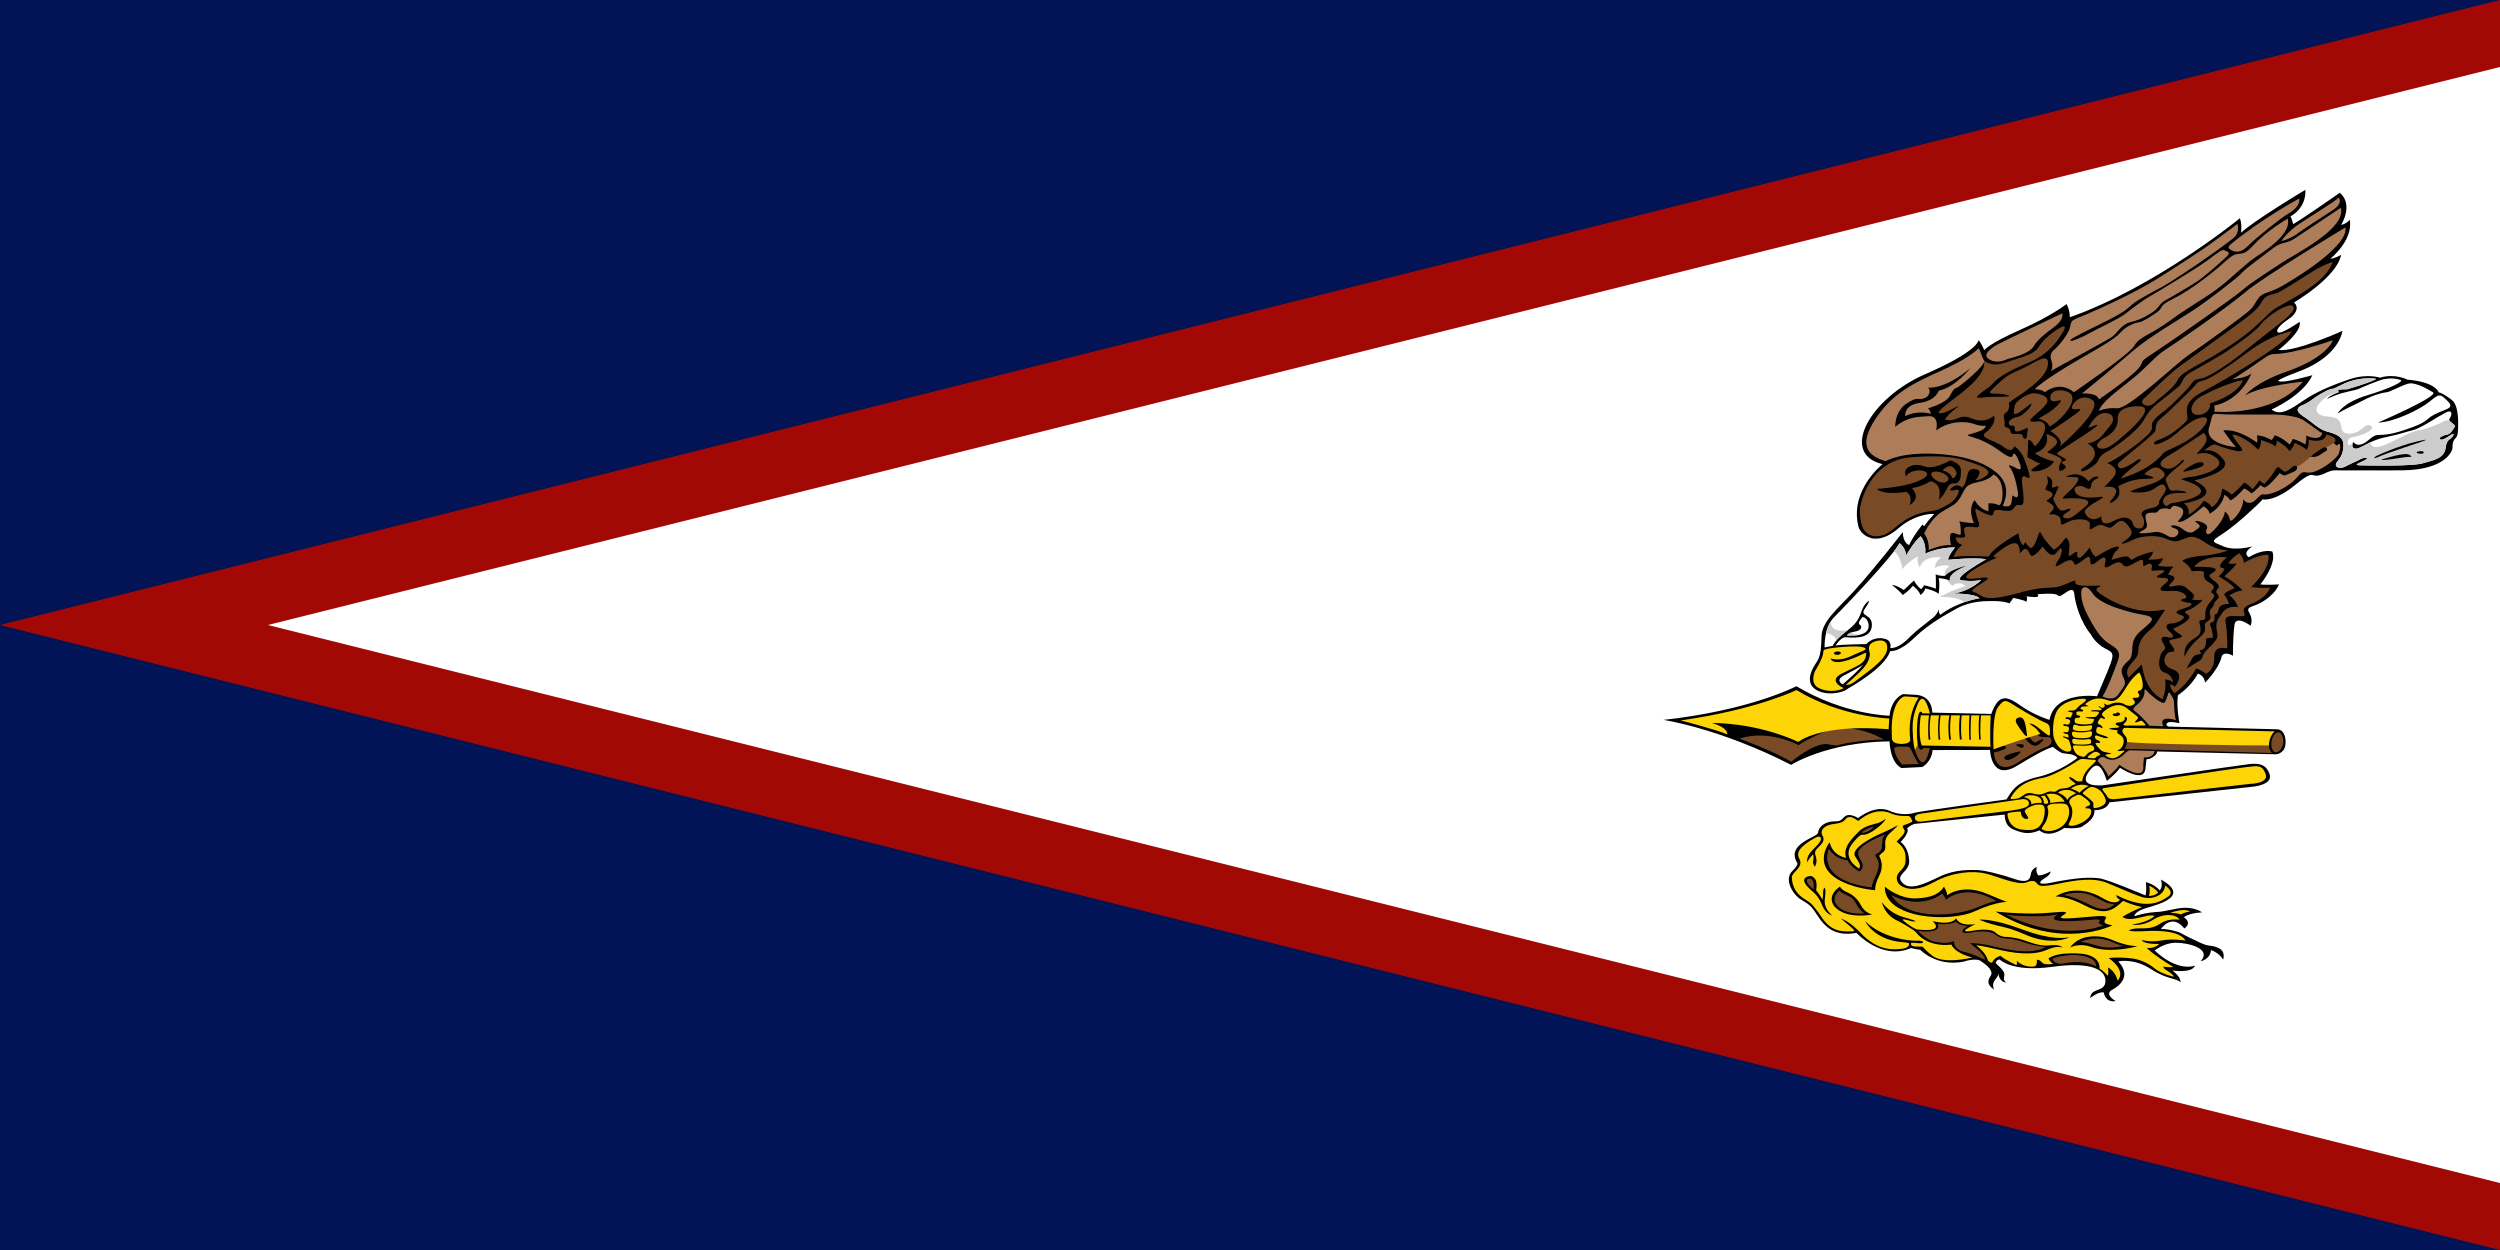 <svg width="240" height="120" viewBox="0 0 240 120" fill="none" xmlns="http://www.w3.org/2000/svg">
<rect x="0" y="0" width="240" height="120" fill="#333333" stroke="none"/>
<g clip-path="url(#clip0_354_4)">
<path d="M0 0H240V120H0V0Z" fill="#021455"/>
<path d="M0 60L240 0V120L0 60Z" fill="#A30904"/>
<path d="M25.714 60L240 6.43V113.57" fill="white"/>
<path d="M183.953 66.702C185.553 66.825 185.498 68.411 185.498 68.411L191.162 68.537C191.887 66.562 192.639 66.791 194.015 67.766C195.322 68.693 196.749 69.107 196.749 69.107C197.296 66.272 201.315 66.845 201.315 66.845C203.029 62.752 203.175 62.807 202.154 62.289C201.133 61.77 200.717 60.893 200.717 60.893C199.748 59.724 199.238 58.032 199.128 56.994C199.019 55.956 197.816 57.514 197.597 57.186C197.378 56.858 195.592 57.05 195.592 57.05C196.029 57.514 194.535 57.241 194.535 57.241C194.68 57.35 194.535 57.786 194.535 57.786C194.389 57.595 193.258 57.404 193.258 57.404C193.149 57.65 192.894 57.923 192.894 57.923C192.274 57.65 191.035 57.704 191.035 57.704C189.212 57.677 188.118 58.25 187.608 58.55C187.097 58.85 185.274 59.778 183.78 61.224C182.285 62.671 181.446 62.507 181.446 62.507C181.009 64.117 177.436 66.082 177.436 66.082C176.853 66.6 175.066 66.845 174.155 66.082C173.244 65.318 174.155 63.953 174.155 63.953C174.492 63.315 174.827 63.342 174.864 61.128C174.889 59.632 176.434 58.445 178.02 56.705C179.958 54.578 182.668 51.077 182.668 51.077C182.682 52.152 183.269 52.326 183.269 52.326C183.803 51.231 184.568 50.351 184.568 50.351C184.609 50.443 184.719 50.505 184.719 50.505C185.32 49.686 185.689 49.358 185.689 49.358C185.484 49.277 183.803 49.358 182.23 50.73C180.658 52.101 179.578 51.641 179.578 51.641C178.485 51.292 178.389 50.453 178.389 50.453C177.59 47.017 180.727 44.559 180.727 44.559C176.516 43.557 179.551 38.215 184.773 35.944C189.996 33.672 189.941 32.649 189.941 32.649C190.242 32.997 190.488 33.611 190.488 33.611C190.543 33.57 190.925 32.997 193.933 31.666C196.941 30.336 198.39 29.19 198.39 29.19C198.773 29.927 198.691 30.459 198.691 30.459C206.921 27.573 215.028 20.953 215.028 20.953C215.26 21.506 215.137 22.345 215.137 22.345C216.477 21.107 221.317 18.221 221.317 18.221C221.399 20.063 219.881 20.769 219.881 20.769C220.046 21.035 220.141 21.516 220.141 21.516C220.934 21.086 224.625 18.507 224.625 18.507C225.979 19.674 224.748 21.587 224.748 21.587C225.227 21.516 225.582 21.096 225.582 21.096C225.924 23.081 223.723 24.831 223.723 24.831C224.106 24.841 224.748 24.463 224.748 24.463C224.338 26.632 220.223 29.037 220.223 29.037C220.825 29.569 220.251 30.275 219.758 30.592C219.266 30.909 218.391 31.605 218.665 31.892C218.938 32.178 220.756 30.899 220.756 30.899C221.071 31.81 218.733 33.6 218.733 33.6C220.36 33.815 224.885 31.759 224.885 31.759C224.516 33.508 222.807 34.869 220.702 35.657C218.596 36.445 218.706 36.568 218.706 36.568C219.075 36.865 221.987 36.016 221.987 36.016C221.112 37.97 218.077 39.31 218.077 39.31C218.911 40.017 220.045 39.198 221.18 38.42C222.315 37.643 223.86 36.977 225.568 36.404C227.277 35.831 228.48 36.261 228.48 36.261C229.902 35.811 231.105 36.445 231.105 36.445C233.84 36.67 234.113 37.663 234.113 37.663C234.414 37.735 234.646 37.858 235.343 38.369C236.041 38.881 236 40.467 235.972 41.245C235.945 42.022 235.726 42.022 235.589 42.237C235.453 42.452 235.439 42.698 235.439 42.995C235.439 43.291 234.755 45.133 230.531 45.154C226.306 45.174 224.128 45.154 224.128 45.154C223.779 45.154 223.363 45.358 223.363 45.358C221.585 46.238 222.524 44.758 220.41 46.498C218.295 48.237 217.22 47.937 217.22 47.937C216.873 48.353 214.659 50.413 213.392 51.232C212.125 52.05 212.353 51.975 213.455 52.453C214.558 52.931 216.226 52.453 216.226 52.453C215.16 53.162 215.898 53.49 215.898 53.49C217.302 52.637 218.149 52.951 218.149 52.951C218.596 54.172 216.992 56.102 216.992 56.102C217.611 56.184 218.778 56.102 218.778 56.102C218.496 56.928 217.329 57.835 216.472 58.115C215.615 58.395 215.77 58.504 216.026 59.022C216.281 59.541 216.062 60.066 216.062 60.066C214.567 59.029 214.513 59.957 214.513 59.957C214.34 61.185 214.367 62.945 214.367 62.945C213.309 62.413 213.255 63.122 213.255 63.122C212.981 64.241 211.687 65.537 211.687 65.537C211.632 64.841 210.994 64.664 210.994 64.664C210.32 65.96 209.08 66.738 209.08 66.738C208.916 67.856 209.226 69.425 209.226 69.425C208.424 69.262 208.133 69.275 208.005 69.466C207.877 69.657 208.187 69.753 208.187 69.753L218.632 70.012C218.778 70.026 219.398 70.094 219.416 71.226C219.435 72.359 218.505 72.413 218.505 72.413L207.075 72.141C207.075 72.141 207.13 72.454 206.529 72.768C205.927 73.082 206.127 72.413 205.963 73.819C205.799 75.224 203.521 73.709 203.521 73.709C203.156 74.255 202.263 74.965 202.263 74.965C201.752 73.423 201.224 72.945 200.403 74.282C199.583 75.62 201.88 75.388 201.88 75.388C201.88 75.388 215.296 73.409 216.025 73.341C216.754 73.273 217.557 73.314 217.885 74.337C218.213 75.361 216.262 75.524 216.262 75.524L202.5 77.025C202.208 77.844 201.06 77.775 201.06 77.775C201.151 78.553 200.331 79.044 199.911 79.331C199.492 79.618 198.18 79.481 198.18 79.481C196.575 80.573 195.792 79.713 195.792 79.713C194.753 80.163 194.096 79.972 193.24 79.604C192.383 79.235 192.456 78.198 192.456 78.198L183.77 79.099C183.36 79.242 183.077 79.515 183.077 79.515C183.387 79.911 182.455 80.83 182.455 80.83C182.715 81.009 183.214 81.51 183.282 82.595C183.355 83.743 181.881 83.936 182.619 84.734C183.357 85.532 184.704 84.872 186.208 84.151C187.712 83.429 189.188 83.521 189.831 83.526C190.473 83.531 192.264 83.982 193.378 84.376C194.493 84.77 194.876 84.534 194.951 83.961C195.026 83.388 195.525 83.225 195.525 83.225C195.388 83.787 195.689 84.038 195.689 84.038C196.12 84.069 196.872 83.649 196.872 83.649C196.803 84.064 196.257 84.325 196.257 84.325C195.163 85.056 196.667 84.785 196.667 84.785C199.661 84.171 200.727 84.233 201.506 84.315C202.286 84.396 205.963 85.962 205.963 85.962C206.1 85.594 206.004 84.683 206.004 84.683C206.948 84.939 207.33 85.481 207.33 85.481C207.686 85.092 207.453 84.437 207.453 84.437C210.489 86.136 206.825 86.903 205.854 87.231C204.883 87.558 204.897 87.957 204.897 87.957C205.704 87.701 206.264 87.609 206.934 87.558C207.604 87.507 207.372 87.548 208.971 87.231C210.571 86.913 211.391 87.589 211.391 87.589C210.051 87.66 209.655 88.059 209.655 88.059C210.503 88.643 209.696 89.134 209.696 89.134C208.479 87.599 207.44 89.195 207.44 89.195C207.857 89.134 209.081 89.39 209.429 89.61C209.699 89.78 210.332 90.091 211.118 90.454C212.228 90.967 212.02 90.638 212.881 90.966C213.742 91.293 213.415 92.122 213.415 92.122C213.045 91.447 212.253 91.211 212.253 91.211C212.184 92.122 211.268 92.275 211.268 92.275C212.389 91.027 209.969 90.485 208.835 90.505C207.7 90.525 206.852 91.252 206.852 91.252C209.135 93.391 210.721 92.695 210.721 92.695C210.434 93.472 208.548 93.165 208.548 93.165C209.423 93.831 209.327 94.301 209.327 94.301C208.862 93.851 208.096 94.076 206.456 93.012C204.816 91.948 203.353 92.296 203.353 92.296C204.952 94.005 202.765 95.018 202.765 95.018C201.958 95.478 203.107 96.102 203.107 96.102C202.095 96.287 201.958 95.274 201.958 95.274C201.425 95.171 200.659 95.816 200.659 95.816C200.714 94.772 202.081 95.294 202.122 94.21C202.163 93.125 200.851 92.286 196.982 92.818C193.113 93.35 191.978 92.112 191.978 92.112C191.65 92.122 191.581 92.45 191.581 92.45C192.224 93.064 192.511 93.319 192.402 93.749C192.292 94.179 192.607 94.322 192.607 94.322C191.896 94.281 191.841 93.432 191.841 93.432C191.827 93.78 191.677 93.811 191.445 94.179C191.212 94.547 191.431 95.018 191.431 95.018C191.13 94.752 190.583 94.435 191.103 93.678C191.503 93.094 190.269 92.347 190.269 92.347C189.79 91.856 188.519 92.317 188.519 92.317C185.88 92.838 184.335 91.171 184.335 91.171C184.035 91.171 183.46 91.007 183.46 91.007C180.671 92.255 178.224 89.554 178.224 89.554C176.119 89.953 175.162 88.94 174.519 87.947C173.877 86.955 173.754 86.873 172.906 86.362C172.059 85.85 171.266 84.402 172.045 83.64C172.724 82.975 172.523 82.821 172.523 82.821C171.43 80.983 174.474 80.39 174.529 79.95C174.608 79.308 175.244 78.902 175.928 78.861C176.611 78.82 176.611 78.881 177.062 78.421C177.513 77.96 178.375 78.534 178.375 78.534C178.553 78.401 180.057 77.234 181.396 77.838C182.736 78.442 183.843 78.012 183.843 78.012C184.787 77.807 192.621 76.743 192.621 76.743C193.126 75.986 193.482 75.075 195.642 74.584C197.802 74.093 199.443 72.752 199.443 72.752C199.06 72.343 198.417 72.364 198.089 72.323C197.761 72.281 197.078 71.698 197.078 71.698C196.681 71.872 196.478 71.787 193.646 73.509C191.117 75.048 191.044 71.995 191.044 71.995L185.525 72.005C185.43 73.172 184.541 73.632 184.541 73.632L182.531 73.734C181.41 73.141 181.397 71.166 181.397 71.166C175.327 71.258 171.95 73.427 171.95 73.427C165.073 69.907 159.687 69.109 159.687 69.109C168.04 68.198 172.455 65.876 172.455 65.876C177.063 68.639 181.397 68.71 181.397 68.71C181.561 67.042 182.682 66.633 182.682 66.633L183.953 66.702Z" fill="black"/>
<path d="M174.021 80.563C172.276 81.587 172.592 82.146 172.743 82.46C172.899 82.781 172.917 83.088 172.443 83.565C171.969 84.043 172.014 84.209 172.014 84.209C172.087 85.905 173.289 86.266 173.79 86.682C174.21 87.03 174.922 88.122 174.922 88.122C175.815 89.405 176.763 89.418 177.464 89.418C178.166 89.418 178.104 89.359 177.747 89.043C177.411 88.746 176.708 88.17 176.708 88.17C177.647 88.497 178.54 89.48 178.54 89.48C180.314 91.42 181.949 91.165 182.669 91.069C183.389 90.974 183.261 90.557 183.261 90.557C183.223 90.488 182.523 90.434 182.523 90.434C179.861 90.182 179.059 88.436 179.059 88.436C180.663 90.012 183.179 90.332 183.954 90.303C184.728 90.274 184.683 90.496 184.519 90.537C184.354 90.578 184.118 90.537 183.762 90.51C183.407 90.482 183.407 90.571 183.489 90.721C183.571 90.871 183.906 90.886 184.329 90.871C184.753 90.856 184.412 90.902 185.512 91.756C186.613 92.611 189.354 91.92 189.354 91.92C187.583 91.48 187.337 90.682 187.337 90.682C184.931 90.963 183.953 89.52 183.953 89.52C183.523 89.091 182.237 88.426 182.237 88.426C180.877 87.842 180.665 86.612 180.665 86.612C181.048 87.156 181.793 87.781 182.737 88.042C183.68 88.303 183.946 88.441 183.946 88.441C183.495 88.507 183.229 88.359 183.229 88.359C182.285 88.083 182.818 88.466 182.818 88.466C183.857 89.295 184.145 89.234 184.145 89.234C186.872 89.515 185.519 88.426 185.519 88.426C187.46 88.886 187.781 88.159 187.781 88.159C188.185 89.014 189.654 88.707 189.654 88.707C187.699 89.648 189.183 89.379 189.183 89.379C191.158 89.009 191.546 89.512 191.546 89.512C192.08 90.009 192.621 89.94 192.621 89.94C192.621 89.94 192.976 89.95 193.728 90.101C194.48 90.251 195.629 90.892 196.722 90.756C197.816 90.621 197.994 90.964 197.994 90.964C197.789 90.893 197.31 90.82 196.463 91.199C195.615 91.578 194.152 91.7 192.02 91.199C189.887 90.698 189.723 90.759 189.723 90.759C190.229 91.138 190.68 91.67 190.775 92.038C190.871 92.406 191.24 92.427 191.24 92.427C191.391 91.956 192.033 91.751 192.033 91.751C192.454 92.14 193.578 92.652 193.578 92.652C193.701 92.396 193.578 92.217 193.578 92.217C194.398 93 195.355 92.764 195.355 92.764C195.615 92.581 195.533 92.14 195.533 92.14C195.861 92.13 195.916 92.335 196.148 92.488C196.381 92.642 197.119 92.539 197.119 92.539C196.845 92.427 196.654 92.007 196.654 92.007C197.734 91.26 200.072 91.588 200.072 91.588C201.76 91.884 201.548 92.99 201.548 92.99C201.89 93.153 202.341 93.665 202.341 93.665C202.485 93.276 202.355 92.882 202.355 92.882C203.127 93.25 203.291 94.151 203.291 94.151C204.187 93.127 202.437 91.977 202.437 91.977C203.285 91.869 204.221 91.946 204.789 92.028C205.356 92.109 206.169 92.406 206.832 92.959C207.495 93.511 208.685 93.767 208.685 93.767C208.648 93.539 208.015 93.153 207.872 93.071C207.728 92.99 207.667 92.79 207.667 92.79C208.248 92.892 208.651 92.841 208.651 92.841C206.607 91.593 206.094 90.999 206.094 90.999C206.86 91.097 207.284 90.621 207.284 90.621C205.67 90.656 205.616 90.237 205.616 90.237C205.814 90.293 206.546 90.472 207.509 90.283C208.473 90.094 209.813 90.288 209.813 90.288C209.116 89.168 206.415 89.357 205.554 89.403C204.693 89.449 204.358 89.337 204.358 89.337C204.495 89.27 204.638 89.127 205.315 89.122C205.992 89.117 206.655 89.173 207.42 88.646C208.186 88.119 209.236 88.293 209.236 88.293C208.981 87.788 207.769 87.611 206.703 88.293C205.636 88.975 204.67 88.757 204.67 88.757C206.356 88.518 206.848 87.924 206.848 87.924C206.338 87.802 206.055 87.965 205.044 88.163C204.032 88.361 203.759 88.013 203.759 88.013C204.871 87.352 205.645 87.085 205.645 87.085C204.698 86.888 203.822 86.483 203.822 86.483C202.838 87.409 202.073 87.931 200.186 86.942C198.299 85.953 197.315 86.069 197.315 86.069C198.974 85.087 200.678 85.51 201.918 86.253C203.157 86.996 203.513 86.389 203.513 86.389C203.121 86.144 203.176 85.932 203.176 85.932C206.183 87.467 207.487 86.512 208.152 86.062C208.817 85.612 207.851 85.011 207.851 85.011C207.788 85.987 206.557 86.43 205.591 86.103C204.625 85.776 203.732 85.359 202.342 84.78C200.952 84.2 199.211 84.5 197.589 84.841C195.966 85.182 195.757 85.018 195.611 84.889C195.465 84.759 195.383 84.364 194.554 84.705C193.724 85.046 191.792 84.139 190.589 83.852C189.386 83.566 187.416 83.722 185.713 84.657C184.009 85.592 183.17 85.36 182.66 85.128C182.149 84.895 181.83 84.254 182.377 83.681C182.924 83.108 182.969 82.951 182.924 82.126C182.878 81.301 182.067 80.809 182.067 80.809C182.815 80.038 182.997 79.868 182.742 79.534C182.487 79.199 182.888 79.206 183.316 79.015C183.744 78.824 183.553 78.797 183.453 78.545C183.352 78.292 183.106 78.333 183.106 78.333C182.113 78.374 181.566 78.101 181.566 78.101C179.921 77.344 178.394 78.817 178.394 78.817C177.46 78.102 177.246 78.565 177.082 78.742C176.918 78.92 176.589 79.043 176.152 79.084C175.754 79.121 175.153 79.276 174.944 79.648C174.944 79.648 174.76 79.947 174.99 80.274C174.99 80.274 175.245 80.659 174.78 81.125C174.315 81.59 174.152 81.703 174.295 82.143C174.439 82.583 174.398 82.92 174.22 83.207C174.22 83.207 174.008 82.961 174.063 82.659C174.117 82.358 174.117 82.183 174.049 82.02C174.049 82.02 173.591 82.47 173.509 82.792C173.509 82.792 173.318 82.296 173.981 81.631C174.644 80.966 174.946 80.635 174.76 80.377C174.623 80.188 174.138 80.495 174.021 80.563Z" fill="#FDD406"/>
<path d="M175.905 87.898C175.905 87.898 175.076 87.263 175.176 86.383C175.277 85.503 175.26 85.394 175.168 85.21C175.168 85.21 175.017 85.297 175.021 85.64C175.026 85.961 174.98 86.295 174.948 86.356C174.948 86.356 174.52 85.626 174.347 85.489C174.347 85.489 174.493 84.725 174.256 84.398C174.019 84.07 173.789 84.05 173.517 84.152C173.141 84.294 172.857 84.644 174.122 85.68C174.122 85.68 174.593 86.056 174.921 86.888C175.249 87.72 175.796 87.85 175.905 87.898ZM180.016 85.462C180.016 85.462 179.952 84.964 180.399 84.084C180.846 83.204 180.578 82.55 180.477 82.332C180.377 82.114 180.317 82.195 180.767 81.817C181.322 81.351 180.554 80.764 181.465 79.948C181.465 79.948 182.067 79.432 182.204 79.22C182.204 79.22 181.238 79.739 180.609 79.998C179.98 80.257 177.573 81.437 178.102 82.228C178.631 83.02 178.576 83.061 178.494 83.388C178.494 83.388 177.063 82.631 177.564 81.403C177.564 81.403 177.792 80.909 178.394 80.353C178.941 79.848 178.612 80.462 179.724 79.827C179.724 79.827 180.609 79.302 181.073 78.593C181.073 78.593 180.49 78.961 180.28 79.022C180.28 79.022 178.995 79.254 178.476 79.8C177.956 80.346 176.853 81.294 177.227 82.351C177.227 82.351 175.942 82.194 175.65 80.857C175.65 80.857 173.271 83.79 178.266 85.155C178.266 85.155 179.178 85.397 180.016 85.462Z" fill="black"/>
<path d="M201.985 75.655C203.851 75.373 214.661 73.739 215.643 73.64C216.719 73.531 217.131 73.387 217.484 74.254C217.885 75.236 216.008 75.25 216.008 75.25L203.12 76.711C202.488 76.784 202.347 76.543 202.347 76.543C202.235 76.337 202.019 76.063 201.871 75.883C201.871 75.883 201.701 75.698 201.985 75.655Z" fill="#FDD406"/>
<path d="M175.586 81.518C175.586 81.518 174.192 84.455 179.674 85.181C179.674 85.181 179.688 84.854 179.906 84.394C180.125 83.933 180.603 83.002 180.152 82.398C179.701 81.794 180.521 82.112 180.645 81.324C180.768 80.536 180.562 80.648 180.945 80.137C180.945 80.137 179.223 80.761 178.566 81.518C177.91 82.275 179.455 82.848 178.539 83.677C178.539 83.677 177.773 83.401 177.322 82.572C177.323 82.572 176.256 82.593 175.586 81.518Z" fill="#784B26"/>
<path d="M180.945 85.126C180.945 85.126 182.299 86.297 183.912 86.246C185.525 86.195 186.209 85.765 186.619 85.126C186.619 85.126 186.933 85.621 186.933 85.949C186.933 85.949 188.328 84.793 190.734 85.796C193.14 86.798 192.402 86.523 192.935 86.594C192.935 86.594 191.912 86.412 189.572 87.484C187.166 88.586 180.891 88.21 180.945 85.126Z" fill="black"/>
<path d="M178.703 79.943C178.703 79.943 179.312 80.035 179.92 79.349C179.92 79.349 179.1 79.503 178.703 79.943ZM174.106 85.397C174.106 85.397 172.975 84.507 173.699 84.333C173.699 84.333 174.215 84.251 174.106 85.397Z" fill="#784B26"/>
<path d="M198.732 90.964C198.732 90.964 199.333 89.889 201.069 89.889C202.806 89.889 203.011 90.687 205.198 90.84C205.198 90.84 202.572 91.581 200.741 90.902C199.784 90.547 198.923 90.842 198.732 90.964Z" fill="black"/>
<path d="M181.547 85.908C181.547 85.908 184.144 87.484 186.455 85.775C186.455 85.775 186.646 85.96 186.81 86.379C186.81 86.379 188.56 84.69 191.691 86.512C191.691 86.512 191.306 86.469 189.832 87.106C187.911 87.934 183.105 88.477 181.547 85.908Z" fill="#784B26"/>
<path d="M191.568 87.505C191.568 87.505 194.056 87.793 196.161 87.669C197.455 87.592 198.855 87.355 198.158 87.793C197.46 88.231 197.802 88.272 200.782 87.996C203.763 87.72 200.755 88.559 202.806 88.825C202.806 88.825 197.835 91.362 191.568 87.505Z" fill="black"/>
<path d="M198.103 85.919C198.103 85.919 199.566 85.387 200.919 86.021C202.273 86.655 202.068 86.707 202.97 86.799C202.97 86.799 202.341 87.699 200.851 86.972C199.361 86.246 198.966 86.106 198.103 85.919ZM199.73 90.411C199.73 90.411 201.165 89.695 202.752 90.439C202.95 90.532 203.383 90.712 203.79 90.8C203.79 90.8 202.575 91.176 201.329 90.789C200.811 90.629 200.4 90.503 199.73 90.411ZM192.634 87.842C192.634 87.842 195.833 88.139 197.57 87.793C197.57 87.793 195.56 88.763 200.605 88.313C200.605 88.313 201.726 88.19 201.589 88.364C201.452 88.538 201.37 88.671 201.917 88.835C201.917 88.835 198.171 90.513 192.634 87.842Z" fill="#784B26"/>
<path d="M176.652 85.126C176.652 85.126 176.679 85.371 177.39 85.688C178.101 86.006 178.484 86.573 178.634 86.88C178.785 87.187 179.147 87.647 179.735 87.793C179.735 87.793 177.227 88.317 176.103 87.012C176.103 87.012 175.251 86.072 176.625 85.126" fill="black"/>
<path d="M196.394 90.912C196.394 90.912 195.396 90.85 194.043 90.38C192.689 89.909 192.334 90.308 191.568 89.735C190.803 89.162 189.258 89.52 188.971 89.561C188.684 89.602 187.863 89.561 188.889 88.896C188.889 88.896 188.068 88.876 187.754 88.466C187.754 88.466 187.385 88.824 186.004 88.691C186.004 88.691 186.619 89.658 184.145 89.379C184.145 89.379 184.883 90.237 185.772 90.41C186.661 90.585 187.031 90.527 187.604 90.359C187.604 90.359 187.44 91.106 188.588 91.393C189.736 91.679 189.969 91.904 190.557 92.14C190.557 92.14 190.639 91.659 189.108 90.543C189.108 90.543 189.928 90.502 191.104 90.789C192.279 91.076 194.945 91.761 196.394 90.912ZM197.014 92.058C197.014 92.058 197.26 92.631 198.016 92.501C198.773 92.372 200.017 92.15 201.22 92.764C201.22 92.764 201.425 91.741 199.01 91.669C199.01 91.669 197.497 91.751 197.014 92.058ZM176.562 85.489C176.562 85.489 175.632 86.252 176.475 87.047C177.245 87.773 178.435 87.709 179.004 87.689C179.004 87.689 178.662 87.494 178.362 87.044C178.061 86.594 178.051 86.29 177.418 86C176.762 85.7 176.685 85.622 176.562 85.489ZM175.586 81.519C175.586 81.519 174.192 84.455 179.674 85.182C179.674 85.182 179.688 84.854 179.906 84.394C180.125 83.933 180.603 83.002 180.152 82.398C179.701 81.794 180.521 82.112 180.645 81.324C180.768 80.536 180.562 80.648 180.945 80.137C180.945 80.137 179.223 80.761 178.566 81.518C177.91 82.275 179.455 82.849 178.539 83.677C178.539 83.677 177.773 83.401 177.322 82.572C177.323 82.572 176.256 82.593 175.586 81.519Z" fill="#784B26"/>
<path d="M189.996 88.293C189.996 88.293 191.144 88.109 194.07 89.204C196.995 90.299 198.212 90.023 198.65 89.992C198.65 89.992 197 90.854 194.444 89.729C192.183 88.734 192.033 89.112 189.996 88.293Z" fill="black"/>
<path d="M208.311 87.638C208.311 87.638 208.979 87.615 209.368 87.798C209.368 87.798 209.623 87.58 210.234 87.515C210.234 87.515 209.833 87.112 208.311 87.638ZM206.31 86.018C206.31 86.018 206.98 85.987 207.181 85.666C207.181 85.666 206.844 85.237 206.329 85.032C206.329 85.032 206.433 85.489 206.31 86.018ZM183.83 78.541C183.83 78.541 183.707 78.214 184.404 78.111C185.101 78.009 194.216 76.71 194.216 76.71C194.216 76.71 194.699 76.709 194.767 77.027C194.841 77.37 194.712 77.627 192.511 77.885C190.31 78.142 184.5 78.868 184.5 78.868C184.5 78.868 183.885 78.971 183.83 78.541Z" fill="#FDD406"/>
<path d="M192.721 78.149C192.721 78.149 192.721 79.438 194.033 79.629C195.307 79.814 195.745 79.55 196.084 78.879C196.173 78.703 196.564 77.357 195.999 77.254C195.776 77.214 195.382 77.237 195.1 77.357C194.661 77.545 194.253 77.765 194.398 77.985C194.708 78.456 194.769 78.565 194.653 78.599C194.338 78.692 194.107 78.416 194.043 78.224C193.963 77.985 194.216 77.831 193.359 77.958C193.009 78.01 192.721 77.999 192.721 78.149Z" fill="#FDD406"/>
<path d="M198.18 77.158C198.851 77.235 198.8 78.654 197.998 79.295C197.134 79.985 196.31 79.739 196.31 79.739C195.874 79.554 195.929 79.616 196.266 79.104C196.585 78.62 196.736 77.968 196.558 77.515C196.501 77.37 196.658 77.252 196.881 77.204C196.881 77.204 197.488 77.078 198.18 77.158Z" fill="#FDD406"/>
<path d="M198.764 77.282C198.764 77.282 199.242 77.885 198.645 78.995C198.645 78.995 198.381 79.322 198.973 79.274C199.565 79.227 200.887 78.592 200.75 77.78C200.75 77.78 200.705 77.582 200.358 77.603C200.012 77.623 200.295 77.412 200.44 77.371C200.586 77.33 201.037 77.163 199.866 76.409C199.866 76.409 199.673 76.235 199.447 76.307C199.269 76.364 198.645 76.619 198.645 76.982C198.645 77.131 198.764 77.282 198.764 77.282Z" fill="#FDD406"/>
<path d="M200.044 76.263C200.044 76.263 200.979 76.932 200.974 77.131C200.969 77.33 200.887 77.6 201.134 77.576C201.38 77.552 202.391 77.337 202.113 76.669C201.835 76 201.557 75.765 201.088 75.601C200.619 75.437 200.5 75.659 200.099 75.963C200.099 75.963 199.807 76.14 200.044 76.263ZM194.99 77.207C194.99 77.207 195.145 76.709 194.307 76.525C194.307 76.525 194.662 76.232 195.373 76.389C196.079 76.545 196.004 77.01 195.998 77.071C195.998 77.071 195.446 77.05 194.99 77.207ZM196.813 77.091C196.813 77.091 197.785 76.921 198.217 76.976C198.217 76.976 197.738 75.905 196.444 76.269C196.444 76.269 196.909 76.795 196.813 77.091ZM198.477 76.825C198.477 76.825 198.477 76.498 199.301 76.17C199.301 76.17 198.901 75.794 198.345 75.829C197.707 75.87 197.579 76.102 197.579 76.102C197.579 76.102 198.272 76.343 198.477 76.825ZM198.8 75.707C198.8 75.707 199.311 75.836 199.629 76.109C199.629 76.109 200.113 75.581 200.523 75.468C200.523 75.468 199.721 75.038 198.8 75.707Z" fill="#FDD406"/>
<path d="M171.963 73.128C171.963 73.128 174.215 71.22 175.477 71.45C176.738 71.68 176.106 71.522 177.487 71.307C178.867 71.092 180.289 70.949 180.863 71.02C180.863 71.02 179.195 69.823 176.215 69.844C176.215 69.844 174.11 70.57 172.66 71.532C172.66 71.532 169.871 69.977 166.987 70.908C166.987 70.908 170.118 72.043 171.963 73.128Z" fill="#784B26"/>
<path d="M195.909 76.433L196.284 76.37C196.284 76.37 196.919 77.156 196.458 77.165C196.098 77.172 196.243 77.054 196.175 76.825C196.107 76.597 195.984 76.495 195.909 76.433ZM193.079 76.495C193.079 76.495 192.853 76.775 193.277 76.71C193.793 76.63 193.694 76.727 194.261 76.343C194.261 76.343 194.61 75.973 195.259 76.203C195.259 76.203 195.806 76.382 196.25 76.167C196.695 75.953 196.797 75.968 197.036 75.988C197.276 76.009 197.259 76.06 197.579 75.827C197.898 75.594 198.451 75.773 198.8 75.482C199.149 75.19 199.586 75.436 198.8 74.873C198.8 74.873 198.636 74.709 198.65 74.571C198.65 74.571 198.95 74.658 199.19 74.873C199.429 75.088 199.825 75.021 199.894 74.985C199.894 74.985 199.935 74.284 200.632 73.64C201.329 72.995 201.336 72.944 200.926 72.939C200.516 72.934 199.825 72.775 199.593 72.939C199.361 73.102 197.317 74.443 196.127 74.668C194.938 74.893 193.844 75.231 193.079 76.495ZM161.341 69.162C161.341 69.162 164.991 70.103 165.811 70.499C165.811 70.499 166.007 69.888 164.348 69.41C164.348 69.41 168.377 69.287 172.642 71.225C172.642 71.225 174.698 69.462 181.315 70.008C181.315 70.008 181.328 69.423 181.374 68.974C181.374 68.974 176.725 68.838 172.46 66.245C172.46 66.245 168.641 68.124 161.341 69.162ZM181.629 70.925C181.374 67.193 182.805 66.859 182.805 66.859C182.805 66.859 183.478 66.863 184.208 66.975C184.208 66.975 183.078 68.319 183.379 70.986C183.379 70.986 183.497 71.416 182.54 71.416C181.598 71.416 181.629 70.925 181.629 70.925Z" fill="#FDD406"/>
<path d="M182.604 73.394C182.604 73.394 181.911 72.685 181.838 71.866C181.838 71.866 181.82 71.655 182.522 71.675C183.224 71.696 183.315 71.608 183.488 72.016C183.656 72.413 184.098 73.251 184.208 73.347L182.604 73.394Z" fill="#784B26"/>
<path d="M184.103 71.531C184.039 71.043 184.015 70.627 184.026 70.113C184.071 68.032 184.417 68.217 184.554 68.477L185.265 68.49C185.265 68.49 184.746 66.143 184.135 67.514C183.535 68.861 183.579 69.738 183.652 70.802C183.694 71.415 183.775 71.797 183.843 72.026L184.103 71.531Z" fill="#FDD406"/>
<path d="M192.142 71.537C192.142 71.537 193.516 71.747 191.411 72.248C191.411 72.248 191.513 74.792 194.001 73.01C194.001 73.01 195.471 72.071 196.49 71.689C196.49 71.689 197.002 71.511 196.941 71.127C196.941 71.127 196.982 70.675 196.449 70.764C196.449 70.764 196.029 70.774 195.758 70.675C195.758 70.675 195.464 70.329 195.266 70.462C195.068 70.595 194.603 70.518 194.965 70.959C195.327 71.398 195.437 71.286 195.615 71.158C195.792 71.03 196.578 70.718 195.854 71.368C195.129 72.017 194.562 71.01 194.329 70.825L192.142 71.537ZM185.265 71.825L184.655 71.811C184.655 71.811 184.327 72.303 184.103 71.531L183.844 72.026C183.844 72.026 184.6 74.757 185.265 71.825Z" fill="#784B26"/>
<path d="M184.4 68.674C184.4 68.674 184.09 70.461 184.482 71.566L191.09 71.689C191.09 71.689 191.007 70.406 191.108 68.674H190.169C190.169 68.674 190.041 70.113 190.16 71L190.005 71.003C190.005 71.003 189.887 69.758 190.014 68.674H189.239C189.239 68.674 189.112 70.004 189.212 71.013H189.066C189.066 71.013 188.957 69.847 189.084 68.674H188.319C188.319 68.674 188.178 69.879 188.329 70.997L188.146 70.993C188.146 70.993 187.991 69.772 188.155 68.674H187.307C187.307 68.674 187.098 69.799 187.298 71.007H187.125C187.125 71.007 186.933 69.854 187.143 68.674H186.295C186.295 68.674 186.095 69.949 186.268 71.007H186.104C186.104 71.007 185.967 69.772 186.149 68.674H185.356C185.356 68.674 185.147 69.752 185.32 71.007H185.147C185.147 71.007 185.019 70.072 185.183 68.674L184.4 68.674ZM191.381 71.934C191.381 71.934 191.198 68.701 191.819 67.869C192.439 67.037 192.566 67.2 193.623 67.869C194.68 68.537 196.048 69.26 196.266 69.342C196.485 69.424 196.795 69.506 196.795 70.093C196.795 70.679 196.905 70.856 195.993 70.12C195.856 70.01 195.43 69.62 195.123 69.521C194.306 69.261 195.319 69.704 195.61 70.12C195.857 70.472 196.048 70.434 195.41 70.598C194.772 70.761 192.566 71.498 191.381 71.934Z" fill="#FDD406"/>
<path d="M193.694 69.619C193.694 69.619 193.216 69.015 193.824 68.876C194.433 68.738 194.48 69.833 194.583 70.493C194.685 71.153 193.817 69.826 193.694 69.619ZM192.806 72.437C192.806 72.437 192.095 72.698 192.56 72.928C193.025 73.158 194.337 72.069 193.886 72.14C193.435 72.212 192.806 72.437 192.806 72.437ZM193.77 71.439C193.77 71.439 194.398 71.378 194.276 71.649C194.152 71.921 193.927 71.748 193.831 71.688C193.735 71.629 193.291 71.475 193.77 71.439Z" fill="black"/>
<path d="M197.119 70.594C197.119 70.594 197.287 71.825 198.345 72.137C198.345 72.137 198.955 72.289 198.828 71.75C198.828 71.75 198.723 71.3 198.636 71.112C198.55 70.924 198.126 70.805 198.08 70.785C198.035 70.764 197.98 70.635 198.272 70.73C198.563 70.826 198.609 70.836 198.586 70.632C198.563 70.427 198.392 70.509 198.124 70.378C198.021 70.328 198.135 70.26 198.244 70.284C198.354 70.308 198.614 70.386 198.618 69.963C198.618 69.963 198.676 69.728 198.354 69.711C198.003 69.692 198.03 69.535 198.14 69.511C198.249 69.487 198.616 69.742 198.718 69.323C198.823 68.894 198.213 69.141 198.295 68.919C198.377 68.698 198.809 69.046 198.845 68.783C198.88 68.527 199.23 68.416 198.634 68.333C198.352 68.294 198.613 68.169 198.93 68.213C199.27 68.261 199.475 67.842 199.671 67.705C199.867 67.569 200.974 66.907 199.498 67.125C198.021 67.344 197.589 68.06 197.493 68.203C197.397 68.346 196.986 69.192 197.119 70.594Z" fill="#FDD406"/>
<path d="M200.559 71.548C200.748 71.511 200.928 71.563 200.992 71.695C201.235 72.194 200.678 72.016 200.368 72.384C200.058 72.753 200.049 72.678 199.611 72.549C199.174 72.42 199.01 71.757 199.01 71.757C198.961 71.553 199.15 71.536 199.377 71.562C199.377 71.562 200.102 71.636 200.559 71.548ZM198.96 71.283C198.96 71.283 198.99 71.432 199.241 71.453C199.491 71.473 200.22 71.536 200.653 71.396C200.653 71.396 200.812 71.365 200.74 71.083C200.74 71.083 200.735 70.9 200.345 70.974C199.955 71.048 199.391 70.974 199.203 70.933C199.016 70.892 198.863 70.937 198.96 71.283ZM198.9 70.389C198.9 70.389 198.887 70.778 199.279 70.829C199.671 70.88 200.158 70.878 200.362 70.838C200.517 70.808 200.796 70.751 200.819 70.522C200.842 70.294 200.906 70.123 200.422 70.243C199.939 70.362 199.356 70.284 199.297 70.27C199.238 70.256 198.909 70.157 198.9 70.389ZM199.078 69.605C199.078 69.605 198.982 69.782 198.996 69.953C199.01 70.123 199.292 70.181 199.803 70.188C200.313 70.195 200.769 70.12 200.801 69.949C200.833 69.779 200.956 69.581 200.555 69.642C200.154 69.704 199.648 69.721 199.447 69.639C199.247 69.557 199.112 69.529 199.078 69.605Z" fill="#FDD406"/>
<path d="M217.817 71.583C217.817 71.583 217.81 71.939 218.09 72.289L203.923 71.882C203.923 71.882 204.13 71.754 204.183 71.203L217.817 71.583Z" fill="#784B26"/>
<path d="M199.192 69.018C199.192 69.018 199.069 69.376 199.324 69.448C199.579 69.519 200.017 69.598 200.596 69.506C200.596 69.506 200.887 69.526 200.988 69.216C201.088 68.906 201.078 69.08 200.253 68.916C200.253 68.916 199.994 68.84 200.746 68.837C200.746 68.837 201.165 68.851 201.229 68.779C201.293 68.708 201.849 68.268 201.129 68.295C200.409 68.322 200.764 68.169 201.129 68.169C201.494 68.169 201.608 68.244 201.726 68.128C201.844 68.012 201.735 68.09 201.539 67.892C201.343 67.695 201.48 67.752 201.621 67.862C201.762 67.971 201.849 68.005 202.008 67.865C202.168 67.725 201.885 67.52 202.008 67.544C202.131 67.568 202.191 67.802 202.655 67.577C203.12 67.352 203.749 67.469 203.92 67.597C204.091 67.725 204.576 67.889 204.87 67.587C205.164 67.285 204.521 67.039 204.795 66.998C205.069 66.957 205.26 67.055 205.369 66.835C205.479 66.615 204.945 66.405 205.458 66.267C205.971 66.129 205.54 64.691 205.362 64.558C205.362 64.558 204.788 64.896 204.159 65.914C203.53 66.932 203.161 67.525 202.307 67.213C201.074 66.763 200.444 67.41 200.253 67.527C199.958 67.708 200.871 67.796 200.338 67.807C199.805 67.817 199.805 67.863 199.75 67.945C199.696 68.027 199.743 68.099 199.839 68.103C199.935 68.109 200.14 68.313 199.812 68.303C199.484 68.293 199.251 68.242 199.348 68.59C199.348 68.59 199.354 68.666 199.545 68.687C199.737 68.707 199.805 68.907 199.449 68.907C199.221 68.907 199.199 68.996 199.192 69.018ZM200.502 72.57C200.502 72.57 200.249 72.749 200.598 72.77C200.947 72.79 201.131 72.857 201.24 72.67C201.35 72.483 201.821 72.56 201.507 72.299C201.193 72.038 200.981 72.187 200.502 72.57Z" fill="#FDD406"/>
<path d="M201.965 68.309C201.965 68.309 203.144 67.198 204.13 67.951C205.116 68.703 205.212 68.815 205.225 68.831C205.239 68.846 205.341 68.928 205.075 69.163C204.808 69.399 205.068 69.394 205.362 69.25C205.656 69.107 205.676 69.24 205.82 69.398C205.963 69.557 206.155 69.649 205.7 69.654C205.246 69.659 204.268 69.654 204.268 69.654C204.268 69.654 203.605 69.71 203.94 69.44C204.275 69.168 204.227 68.846 204.056 68.826C203.885 68.805 204.043 68.989 203.94 69.117C203.838 69.245 203.605 69.363 203.373 69.358C203.14 69.353 202.935 69.526 203.304 69.659C203.673 69.793 203.263 69.88 203.072 69.875C202.881 69.869 201.958 69.946 202.894 70.059C203.831 70.171 202.81 70.144 203.496 70.536C204.255 70.97 203.708 71.891 203.421 71.972C203.421 71.972 203.106 72.143 203.503 72.096C203.899 72.049 204.118 71.993 203.838 72.207C203.558 72.422 202.997 73.139 202.218 72.591C202.218 72.591 201.862 72.422 202.498 72.392C203.134 72.361 201.979 72.225 201.787 72.096C201.596 71.967 200.864 71.22 201.322 71.312C201.78 71.404 201.616 71.138 201.343 71.041C201.069 70.944 201.015 70.524 201.322 70.617C201.63 70.709 201.992 70.88 202.239 70.868C202.485 70.857 202.416 70.754 201.89 70.591C201.363 70.427 201.145 70.401 201.268 69.957C201.391 69.512 201.965 70.13 201.828 69.798C201.692 69.465 201.193 69.629 201.459 69.189C201.726 68.749 201.787 68.938 201.91 68.995C202.034 69.051 202.23 69.009 201.883 68.749C201.664 68.585 201.903 68.363 201.965 68.309Z" fill="#FDD406"/>
<path d="M202.813 68.616C202.813 68.616 202.806 68.467 203.018 68.493C203.229 68.519 203.175 68.416 203.236 68.385C203.298 68.355 203.828 68.543 203.332 68.723C203.149 68.789 202.861 68.742 202.813 68.616Z" fill="black"/>
<path d="M203.941 69.874C203.941 69.874 203.542 70.077 203.903 70.496C204.211 70.852 204.209 70.965 204.183 71.202C204.157 71.439 217.817 71.583 217.817 71.583C217.817 71.583 217.793 70.705 218.378 70.212C218.378 70.212 210.913 70.038 203.941 69.874Z" fill="#FDD406"/>
<path d="M218.049 71.343C218.049 71.343 218.105 70.602 218.514 70.357C218.74 70.222 219.038 70.301 219.167 70.897C219.352 71.746 218.633 72.468 218.299 72.146C217.981 71.839 218.049 71.343 218.049 71.343Z" fill="#784B26"/>
<path d="M202.397 74.534C202.397 74.534 203.306 73.762 203.443 73.414C203.443 73.414 205.904 75.157 205.753 73.556C205.753 73.556 205.76 73.127 205.828 72.718C205.828 72.718 206.718 72.805 206.853 72.095L204.557 72.027C204.557 72.027 204.317 71.976 203.962 72.36C203.607 72.744 202.875 73.164 202.191 72.797C202.191 72.797 201.905 72.549 201.614 72.759C201.323 72.969 201.309 73.03 201.549 73.255C201.788 73.48 202.301 74.171 202.397 74.534ZM207.681 69.72L206.334 69.669C206.334 69.669 205.842 68.978 204.885 68.21C204.885 68.21 204.605 68.088 205.145 67.658C205.685 67.228 205.842 66.768 205.863 66.558C205.883 66.348 205.828 66.021 206.033 66.272C206.238 66.522 207.633 67.781 207.831 67.407C208.029 67.034 208.064 66.86 208.098 66.748C208.132 66.635 208.18 66.287 208.378 66.65C208.576 67.014 208.713 66.921 208.72 67.863C208.72 67.863 208.754 68.794 208.898 69.132C208.897 69.132 207.134 68.567 207.681 69.72ZM201.836 66.855C201.836 66.855 202.861 67.428 203.367 66.65C203.873 65.873 204.215 65.75 203.832 65.003C203.449 64.256 203.843 63.908 204.131 63.601C204.42 63.294 204.666 63.345 204.707 62.158C204.748 60.971 205.569 60.572 205.938 60.204C206.307 59.835 207.237 59.272 205.828 59.037C204.42 58.802 201.631 58.075 200.907 56.991C200.182 55.906 199.854 56.551 199.84 56.592C199.827 56.633 199.594 57.431 200.319 58.874C201.043 60.316 201.658 61.244 202.356 61.711C203.053 62.179 203.682 62.434 203.326 63.396C202.971 64.358 202.356 66.077 201.836 66.855Z" fill="#AD7D5A"/>
<path d="M205.622 63.787C205.622 63.787 205.8 66.253 207.605 67.133C207.605 67.133 208.015 66.171 207.851 65.22C207.851 65.22 208.438 65.271 208.603 65.537C208.603 65.537 208.63 64.821 207.782 64.56C206.935 64.299 207.345 62.692 207.645 62.508C207.946 62.324 207.85 62.003 207.645 61.714C207.441 61.424 207.386 60.984 208.097 61.168C208.808 61.352 208.698 60.973 208.274 60.625C207.851 60.277 207.864 59.848 208.466 59.848C209.067 59.848 210.065 59.264 209.464 59.08C208.862 58.896 208.671 58.702 209.491 58.466C210.311 58.231 210.708 57.934 210.093 57.863C209.477 57.791 209.067 57.576 209.669 57.474C210.27 57.372 209.559 56.758 208.862 56.727C208.165 56.696 206.661 56.983 207.85 56.031C209.04 55.08 206.141 55.775 207.331 55.151C208.52 54.527 206.934 54.803 206.716 54.793C206.497 54.783 206.499 54.793 206.58 54.476C206.661 54.158 206.415 54.015 206.073 54.21C205.731 54.404 205.731 54.404 205.745 53.964C205.759 53.524 205.335 53.852 205.075 53.964C204.815 54.077 204.159 54.568 203.899 54.302C203.64 54.036 203.489 53.759 202.683 54.251C201.876 54.742 202.067 54.302 202.081 54.087C202.095 53.872 202.395 53.023 201.288 53.933C200.181 54.844 201.083 52.951 200.208 53.596C199.333 54.24 199.238 54.353 199.101 54.066C198.964 53.78 198.798 53.545 197.835 54.158C196.872 54.772 197.583 53.79 197.72 53.575C197.856 53.361 198.267 51.969 197.419 53.054C197.419 53.054 197.009 53.811 196.093 52.46C196.093 52.46 195.122 53.802 194.876 53.208C194.63 52.614 194.384 52.552 194.069 52.941C193.755 53.33 193.987 52.921 193.851 52.593C193.714 52.265 193.632 51.662 192.019 52.839C190.406 54.015 192.579 53.156 191.349 53.688C190.119 54.22 187.152 55.898 189.873 55.509C192.593 55.12 188.546 56.573 189.49 56.84C190.433 57.106 190.132 57.924 193.673 56.952C197.214 55.98 196.64 56.798 198.444 56.021C200.249 55.243 198.034 56.287 200.454 56.236C202.874 56.185 200.864 56.246 201.329 56.747C201.794 57.249 203.845 58.436 205.759 58.63C207.673 58.825 208.137 58.108 207.591 58.937C207.044 59.766 206.852 60.083 206.524 60.37C206.196 60.656 205.294 61.311 205.28 62.457C205.266 63.603 203.776 63.788 204.323 65.056C204.324 65.056 205.171 64.237 205.622 63.787Z" fill="#784B26"/>
<path d="M208.771 66.545C208.771 66.545 208.334 66.238 208.343 65.692C208.343 65.692 208.653 65.746 208.771 65.944C208.771 65.944 209.874 64.696 208.557 64.246C207.24 63.796 207.896 62.602 208.342 62.595C208.789 62.588 208.867 62.465 208.491 61.967C208.115 61.469 208.142 61.449 208.889 61.319C209.637 61.19 209.535 61.033 209.203 60.849C208.871 60.665 208.617 60.364 208.617 60.364C208.617 60.364 210.73 59.444 210.047 59.021C209.363 58.598 210.047 58.707 210.657 58.27C211.268 57.834 211.35 57.752 211.441 57.581C211.441 57.581 210.837 57.643 210.392 57.554C210.392 57.554 210.92 57.295 210.392 56.865C209.864 56.435 209.646 56.046 208.807 56.244C207.969 56.442 208.242 56.162 208.57 55.814C208.898 55.466 208.743 55.268 208.151 55.18C208.151 55.18 208.224 54.825 208.671 54.382C208.671 54.382 207.531 54.463 207.148 54.266C207.148 54.266 207.604 53.952 207.641 53.577C207.641 53.577 207.012 53.781 206.219 53.706C206.219 53.706 206.684 53.304 206.684 52.949C206.684 52.949 205.308 53.256 204.669 53.74C204.669 53.74 204.533 53.713 204.423 53.563C204.314 53.413 204.232 53.263 202.71 53.747C202.71 53.747 202.883 53.072 203.248 52.799C203.612 52.526 203.558 51.98 201.188 53.46C201.188 53.46 200.869 53.269 200.605 52.56C200.605 52.56 200.094 53.283 199.702 53.529C199.702 53.529 199.374 53.666 199.415 53.205C199.456 52.744 199.183 53.073 198.937 53.205C198.691 53.338 198.526 53.665 198.65 52.734C198.773 51.803 198.321 51.608 198.321 51.608C198.321 51.608 197.583 52.652 197.159 52.765C197.159 52.765 196.38 52.007 196.107 51.506C195.833 51.005 195.833 50.82 195.56 51.69C195.286 52.56 194.945 52.631 194.945 52.631C194.945 52.631 194.48 52.232 194.425 52.017C194.425 52.017 194.343 52.253 194.193 52.355C194.193 52.355 193.783 51.874 193.796 51.178C193.796 51.178 191.253 52.58 190.939 53.43C190.939 53.43 188.533 53.286 187.535 53.471C187.535 53.471 187.781 52.693 188.41 52.304C188.41 52.304 187.781 52.233 187.754 51.588C187.754 51.588 188.26 51.66 188.574 51.578C188.889 51.496 188.137 50.585 188.93 50.565C189.722 50.544 190.228 50.943 189.873 49.889C189.517 48.836 189.681 48.836 189.681 48.836C189.681 48.836 191.062 49.654 191.281 49.45C191.5 49.245 191.103 48.805 192.334 49.01C193.564 49.214 193.222 48.508 193.701 48.477C194.179 48.447 194.439 48.784 194.138 46.554C193.838 44.323 195.628 47.659 194.412 44.293C194.412 44.293 194.104 43.275 193.373 42.84C193.373 42.84 193.209 43.576 192.381 42.926C191.554 42.277 189.927 42.046 190.611 41.535C191.295 41.023 191.616 40.338 191.418 39.908C191.418 39.908 190.611 40.751 189.21 40.148C188.102 39.673 187.87 40.548 186.735 40.292C186.735 40.292 186.756 40 187.713 39.248C188.67 38.496 187.159 39.499 186.564 39.632C185.97 39.765 185.799 39.657 187.057 38.685C188.314 37.713 190.802 35.994 190.461 34.582C190.461 34.582 191.049 35.329 192.593 34.787C194.138 34.245 195.287 34.05 195.752 33.252C196.216 32.454 197.433 31.645 197.748 31.471C198.062 31.297 198.486 31.175 198.007 31.932C197.529 32.689 196.749 33.989 194.617 34.868C192.484 35.749 191.664 36.393 191.281 36.853C190.898 37.314 188.957 38.347 190.215 38.173C191.473 37.999 193.66 38.204 192.635 37.907C191.609 37.611 190.447 38.092 191.391 37.232C192.334 36.373 192.498 36.086 193.865 35.513C195.232 34.94 196.749 33.63 196.599 35.022C196.449 36.413 193.906 37.897 193.277 38.347C192.648 38.797 192.881 38.726 192.894 38.91C192.908 39.094 192.799 39.473 192.539 39.647C192.279 39.821 192.361 40.015 192.429 40.404C192.498 40.793 192.361 40.946 192.553 41.008C192.744 41.069 192.935 41.1 192.99 41.376C193.045 41.652 193.188 41.688 193.557 41.657C193.927 41.626 194.159 41.662 194.186 41.877C194.214 42.092 194.562 42.384 194.603 41.729C194.644 41.074 194.883 40.946 194.214 41.248C193.544 41.55 193.4 41.442 193.414 41.13C193.428 40.818 193.353 40.89 193.072 40.864C192.792 40.839 192.696 40.445 193.195 40.184C193.694 39.923 193.688 40.189 194.31 39.672C194.932 39.155 194.932 39.012 195.027 38.772C195.123 38.531 194.139 39.473 193.667 39.688C193.196 39.902 193.318 39.539 193.401 39.002C193.483 38.464 194.658 37.764 195.198 37.753C195.738 37.743 196.955 38.06 196.429 38.797C195.902 39.534 194.412 40.409 195.055 40.475C195.697 40.542 195.8 40.291 196.169 40.618C196.538 40.946 196.197 41.611 196.026 41.964C195.855 42.317 195.499 42.762 195.342 42.844C195.342 42.844 194.665 41.637 194.686 42.593C194.707 43.55 194.542 43.893 194.686 43.929C194.829 43.965 195.581 44.466 195.821 44.476C196.06 44.486 194.522 45.198 195.164 45.244C195.807 45.29 196.826 44.962 197.181 44.297C197.181 44.297 195.875 43.98 195.349 43.489C195.349 43.489 196.874 43.131 196.45 41.662C196.45 41.662 197.967 42.077 197.311 42.762C196.655 43.448 196.258 43.346 196.826 43.54C197.393 43.734 197.673 43.898 197.673 43.898C197.673 43.898 198.062 44.092 197.837 44.41C197.612 44.727 197.605 45.208 197.796 45.198C197.988 45.187 198.63 44.891 198.09 44.563C197.55 44.236 198.705 44.292 198.213 44.016C197.721 43.74 197.591 43.673 197.462 43.54C197.332 43.407 203.641 39.708 200.456 41.094C200.456 41.094 201.119 39.657 202.048 39.651C202.978 39.646 203.046 40.383 202.52 40.941C201.993 41.498 201.652 42.368 200.414 42.573C200.414 42.573 202.183 43.439 200.093 44.855C200.093 44.855 199.64 45.069 199.804 45.226C199.968 45.383 201.207 44.681 201.381 44.285C201.554 43.889 201.818 43.582 202.292 43.351C202.766 43.119 205.099 41.529 205.801 40.328C206.503 39.128 206.694 39.087 208.061 37.989C209.428 36.891 209.192 37.109 209.365 36.843C209.538 36.577 209.611 36.14 210.24 35.785C210.869 35.431 213.311 34.073 214.077 33.52C214.843 32.968 216.41 31.951 217.085 31.092C217.759 30.232 219.575 29.134 220.029 29.339C220.482 29.543 219.983 30.185 218.917 30.996C217.85 31.808 215.207 33.943 214.779 34.271C214.35 34.598 212.108 36.235 211.27 36.344C210.431 36.454 210.522 36.747 210.021 37.293C209.52 37.839 208.362 38.984 207.97 39.298C207.578 39.612 206.649 40.253 206.594 40.704C206.539 41.154 206.758 41.208 206.011 41.911C205.263 42.614 203.076 44.203 202.283 44.456C202.283 44.456 203.687 44.919 202.848 45.868C202.01 46.816 202.064 46.679 202 46.741C202 46.741 204.132 46.427 202.62 48.085C202.62 48.085 202.329 48.562 203.003 48.064C203.724 47.532 203.413 46.802 203.331 46.7C203.331 46.7 204.461 45.997 205.765 45.977C207.068 45.956 207.022 45.867 205.856 45.533C205.856 45.533 206.685 44.523 207.387 45.022C208.089 45.52 207.861 45.806 207.123 46.202C206.385 46.597 205.291 46.761 204.48 47.211C204.48 47.211 206.02 47.511 206.849 46.884C207.679 46.256 207.715 46.57 207.824 46.679C207.934 46.788 208.025 46.993 207.66 47.518C207.296 48.044 207.259 48.071 207.278 48.187C207.296 48.303 207.25 48.664 206.503 48.787C205.755 48.91 205.418 49.224 205.673 49.578C205.929 49.933 205.938 50.813 205.3 50.731C204.662 50.65 204.835 50.145 204.589 49.947C204.343 49.749 203.997 49.442 202.884 50.022C201.772 50.602 201.681 49.913 201.736 49.551C201.736 49.551 201.016 50.179 200.414 49.599C199.813 49.019 200.36 48.794 200.706 48.501C201.052 48.208 202.465 47.593 201.617 47.703C200.77 47.812 199.503 47.866 199.211 47.212C198.92 46.556 199.84 46.632 199.986 46.693C200.132 46.755 200.733 47.239 200.751 46.604C200.77 45.97 201.708 45.901 201.389 45.772C201.07 45.642 200.624 46.045 200.496 46.202C200.496 46.202 199.84 45.288 198.783 45.588C197.726 45.888 199.12 45.765 199.402 45.813C199.685 45.861 199.521 46.386 198.573 47.239C197.625 48.092 198.053 47.832 198.755 47.832C199.457 47.832 201.18 47.839 200.177 48.658C199.174 49.476 198.774 49.886 198.254 49.742C197.734 49.599 198.318 49.258 198.546 49.115C198.773 48.971 198.91 48.719 198.418 48.903C197.926 49.087 197.753 49.122 197.361 48.426C196.969 47.73 197.133 47.935 197.297 47.477C197.461 47.02 197.844 46.536 197.388 46.706C196.932 46.877 196.978 46.891 197.014 46.365C197.051 45.84 196.495 45.724 196.495 45.724C196.495 45.724 196.713 46.249 196.513 46.584C196.313 46.918 196.304 47.034 196.632 47.122C196.96 47.211 197.27 47.491 196.823 47.798C196.376 48.105 196.431 48.064 196.713 48.248C196.996 48.432 197.406 48.644 196.969 49.073C196.531 49.503 196.896 49.374 197.114 49.374C197.333 49.374 197.828 49.558 197.836 49.981C197.844 50.404 197.807 50.506 198.518 50.11C199.229 49.715 200.651 49.762 200.632 50.315C200.614 50.868 200.45 51.004 201.207 50.533C201.963 50.063 202.3 50.977 202.82 50.533C203.34 50.09 203.668 49.66 204.269 50.418C204.871 51.175 204.683 51.404 203.95 51.939C203.217 52.474 204.306 52.062 204.862 51.775C205.418 51.489 206.976 51.297 207.869 51.693C208.763 52.089 209.018 52 209.674 51.727C210.33 51.454 210.667 51.393 211.661 52.055C212.654 52.716 213.429 52.839 213.949 52.825C213.949 52.825 212.846 53.255 211.606 53.337C210.367 53.419 209.747 53.651 209.501 53.842C209.501 53.842 210.246 54.292 210.393 54.845C210.393 54.845 211.205 54.736 211.606 54.899C211.606 54.899 211.397 55.486 211.898 55.8C212.399 56.113 212.746 56.23 212.372 56.659C211.998 57.089 212.946 56.905 212.409 57.512C211.871 58.119 211.725 58.426 211.707 58.917C211.689 59.408 211.825 59.483 211.342 59.531C210.859 59.579 211.424 60.117 211.205 60.759C210.987 61.4 209.638 61.332 209.692 63.051C209.692 63.051 210.066 62.212 210.868 61.475C211.67 60.738 211.698 60.67 211.679 60.226C211.661 59.783 211.625 59.885 212.053 59.551C212.481 59.217 211.862 58.903 212.29 58.425C212.718 57.948 212.345 58.043 212.846 57.559C213.347 57.075 212.409 57.013 212.919 56.515C213.429 56.017 211.689 55.451 212.19 55.13C212.691 54.81 213.557 54.367 210.64 54.414C210.64 54.414 211.342 53.255 213.803 53.507C213.803 53.507 213.156 53.964 213.101 54.414C213.101 54.414 213.384 54.558 213.557 54.598C213.557 54.598 213.462 54.928 212.992 55.328C212.992 55.328 214.296 56.058 214.505 56.488C214.505 56.488 213.712 56.733 213.512 57.081C213.512 57.081 213.858 57.477 213.977 57.989C213.977 57.989 213.093 57.88 212.974 58.541C212.856 59.203 212.591 58.753 212.591 59.141C212.591 59.53 212.619 59.687 212.309 59.749C211.999 59.81 212.254 60.137 212.309 60.356C212.364 60.574 212.464 61.072 212.418 61.229C212.418 61.229 211.972 61.236 211.762 61.297C211.762 61.297 211.899 62.245 211.37 62.382C210.842 62.518 211.653 62.709 211.088 62.812C210.523 62.914 210.596 62.948 209.903 64.189C209.903 64.189 210.495 63.855 211.106 63.453C211.717 63.05 211.06 63.173 212.072 62.177C213.084 61.181 212.901 61.106 212.819 60.601C212.737 60.097 212.719 59.687 213.084 59.21C213.448 58.732 213.567 58.186 214.861 58.255C214.861 58.255 214.478 57.394 214.004 57.169C214.004 57.169 214.624 56.74 215.28 56.679C215.28 56.679 214.706 55.99 213.53 55.322C213.53 55.322 214.496 54.489 214.724 54.094C214.724 54.094 214.278 54.162 213.922 54.08C213.922 54.08 214.09 53.682 214.961 53.112C214.961 53.112 215.426 53.562 215.408 54.032C215.408 54.032 216.903 53.173 217.75 53.269C217.75 53.269 218.179 54.346 216.1 56.365C216.1 56.365 217.386 56.488 217.932 56.413C217.932 56.413 217.623 57.409 216.064 57.996C214.505 58.582 216.401 59.268 214.806 59.149C213.211 59.029 213.703 59.579 213.749 60.39C213.794 61.202 213.849 62.034 213.813 62.26C213.813 62.26 212.537 61.843 212.564 63.078C212.591 64.313 211.908 64.572 211.771 64.688C211.771 64.688 211.401 64.357 210.841 64.163C210.84 64.164 210.049 65.667 208.771 66.545Z" fill="#784B26"/>
<path d="M206.947 51.067C206.947 51.067 207.385 50.995 208.123 51.456C208.861 51.916 209.586 50.965 208.765 50.719C207.945 50.473 208.779 50.187 209.517 50.781C210.255 51.374 210.542 51.077 210.816 50.873C211.09 50.668 211.418 50.555 210.912 50.208C210.406 49.86 211.254 50.024 211.636 50.269C212.019 50.515 211.869 50.77 211.814 50.842C211.76 50.914 211.718 51.712 212.47 50.965C213.222 50.218 213.591 49.471 213.578 49.103C213.578 49.103 213.988 49.358 214.043 49.829C214.097 50.3 214.671 49.573 214.863 49.318C215.054 49.062 215.383 48.416 215.342 47.931C215.342 47.931 215.847 48.713 216.599 47.931C217.351 47.148 217.023 47.639 217.926 47.404C218.828 47.169 219.963 46.504 220.578 45.757C221.193 45.01 221.234 45.511 222.027 45.327C222.82 45.143 224.42 44.038 224.57 43.434C224.72 42.83 224.693 42.462 224.46 42.666C224.228 42.871 224.324 42.707 223.982 42.492C223.64 42.277 223.134 42.768 223.134 42.768C223.134 42.768 223.64 43.157 223.257 43.321C222.874 43.484 222.505 44.027 221.781 43.822C221.056 43.617 220.304 44.487 220.304 44.487C220.304 44.487 220.933 45.009 220.086 45.337C219.238 45.664 219.375 45.776 218.855 45.418C218.855 45.418 217.953 46.564 217.433 46.8C217.433 46.8 217.187 46.779 217.023 46.564C217.023 46.564 216.435 47.23 216.134 47.363C216.134 47.363 215.765 47.005 215.424 46.892C215.424 46.892 214.713 47.772 214.111 48.048C214.111 48.048 213.933 47.721 213.55 47.496C213.55 47.496 213.361 48.647 212.101 49.328C212.101 49.328 212.183 49.021 211.554 48.601C211.554 48.601 209.996 49.952 209.381 50.085C208.766 50.218 209.34 49.798 209.422 49.624C209.504 49.45 209.887 48.877 209.135 48.642C208.383 48.406 208.506 48.806 208.342 48.877C208.178 48.949 208.164 48.744 207.658 48.816C207.152 48.887 207.234 49.112 207.016 49.195C206.797 49.276 205.922 49.051 205.963 49.635C206.004 50.218 206.414 50.617 205.649 50.955C204.883 51.292 205.935 51.221 206.947 51.067Z" fill="#AD7D5A"/>
<path d="M210.105 49.421C210.105 49.421 210.283 48.684 209.641 48.326C209.641 48.326 213.769 47.691 210.652 46.116C210.652 46.116 214.357 45.348 213.482 44.161C212.607 42.974 211.757 43.24 211.628 43.261C211.5 43.281 212.416 42.575 212.662 42.667C212.908 42.76 215.889 43.906 215.123 42.923C214.357 41.941 214.426 42.002 214.303 41.716C214.303 41.716 215.287 41.716 216.777 43.169C216.777 43.169 217.092 42.841 217.051 42.248C217.051 42.248 218.117 42.544 218.445 42.862C218.445 42.862 218.623 42.493 218.554 42.289C218.554 42.289 219.471 42.78 219.785 43.302C219.785 43.302 220.209 42.933 220.277 42.514C220.277 42.514 221.193 42.892 221.426 43.179C221.426 43.179 221.726 42.78 221.617 42.207C221.617 42.207 223.134 42.657 223.339 41.716C223.339 41.716 224.866 42.047 223.874 42.641C222.599 43.405 223.745 42.453 222.437 43.363C221.423 44.069 220.856 44.898 220.368 44.727C220.01 44.602 219.579 45.645 219.087 45.133C218.595 44.622 218.595 44.857 218.253 45.389C217.911 45.921 217.378 46.464 217.378 46.464C217.378 46.464 217.112 46.31 216.91 46.105C216.91 46.105 216.613 46.597 216.23 46.965C216.23 46.965 215.929 46.566 215.451 46.32C215.451 46.32 214.699 47.19 214.234 47.487C214.234 47.487 213.796 47.057 213.331 46.914C213.331 46.914 213.263 48.09 212.347 48.694C212.347 48.694 212.156 48.305 211.568 48.07C211.568 48.07 211.103 48.814 210.105 49.421Z" fill="#784B26"/>
<path d="M207.933 47.618C207.933 47.618 207.432 48.004 207.756 48.416C208.079 48.829 208.097 48.345 208.508 48.304C208.918 48.263 213.976 47.393 209.396 46.022C209.396 46.022 209.588 45.848 210.381 45.776C211.173 45.705 214.044 44.927 212.705 43.904C211.365 42.881 210.251 44.252 211.378 43.024C212.281 42.042 211.556 41.561 211.556 41.561C211.556 41.561 208.89 43.341 208.303 43.669C207.715 43.996 206.867 44.62 207.865 44.947C208.863 45.275 209.547 43.863 209.642 44.18C209.738 44.497 207.633 45.664 207.933 46.206C208.234 46.748 208.166 47.199 208.685 47.096C209.205 46.994 210.613 47.362 209.465 47.321C208.316 47.28 207.933 47.618 207.933 47.618Z" fill="#784B26"/>
<path d="M209.765 45.071C209.765 45.071 209.3 45.398 209.915 45.234C210.53 45.071 211.761 44.804 211.528 44.487C211.296 44.17 210.476 44.55 209.765 45.071Z" fill="black"/>
<path d="M217.886 39.792C217.886 39.792 220.238 39.73 221.208 40.386C222.179 41.04 222.644 41.47 222.931 41.562C222.931 41.562 222.89 42.452 221.386 41.818C221.386 41.818 221.468 42.248 221.304 42.667C221.304 42.667 220.743 42.299 220.101 42.135C220.101 42.135 219.991 42.473 219.786 42.667C219.786 42.667 219.117 41.992 218.365 41.787C218.365 41.787 218.214 42.125 218.078 42.248C218.078 42.248 217.271 41.787 216.656 41.798C216.656 41.798 216.779 42.289 216.656 42.483C216.656 42.483 214.947 41.143 213.429 41.317C213.429 41.317 214.167 42.391 214.646 42.923C214.646 42.923 211.57 42.678 212.076 41.02C212.582 39.363 212.035 39.779 214.045 39.791C216.054 39.803 217.886 39.792 217.886 39.792Z" fill="#AD7D5A"/>
<path d="M203.462 44.371C203.462 44.371 203.107 44.661 203.462 44.907C203.818 45.152 205.035 44.272 205.198 44.149C205.363 44.026 205.8 44.047 205.198 44.497C204.597 44.948 203.982 45.439 203.599 45.93C203.599 45.93 205.636 45.377 206.962 44.231C208.288 43.086 206.9 43.828 209.163 42.737C211.426 41.647 212.608 39.893 211.391 40.077C210.175 40.261 209.081 41.653 208.138 42.185C207.195 42.717 206.661 42.789 206.811 42.482C206.962 42.175 207.659 42.298 208.958 41.254C210.257 40.21 209.969 40.282 209.983 39.913C209.997 39.545 209.491 38.634 211.446 37.611C213.401 36.588 219.485 33.027 220.004 31.809C220.004 31.809 218.227 32.004 215.889 33.733C213.551 35.462 212.3 36.271 211.654 36.486C211.008 36.7 211.09 36.557 210.667 37.059C210.243 37.56 207.932 39.791 207.508 40.118C207.085 40.446 206.961 40.66 206.925 41.328C206.909 41.632 204.269 43.621 203.462 44.371Z" fill="#784B26"/>
<path d="M211.5 39.734C211.5 39.734 211.049 39.944 210.611 39.734C210.174 39.525 210.31 38.583 211.363 38.02C212.416 37.458 214.33 36.619 215.301 36.496C215.301 36.496 215.164 37.714 212.142 38.737C212.142 38.737 212.334 39.371 211.5 39.734Z" fill="#784B26"/>
<path d="M212.568 38.942C212.568 38.942 212.656 39.242 212.568 39.515C212.568 39.515 218.187 40.058 221.085 36.64C221.085 36.64 217.107 37.008 215.521 37.96C215.521 37.96 216.519 36.712 219.5 35.678C222.48 34.645 223.697 33.365 223.956 32.66C223.956 32.66 220.187 33.98 218.392 33.98C218.392 33.98 218.037 33.969 217.695 34.164C217.353 34.358 214.947 36.108 214.305 36.404C214.305 36.404 215.658 36.292 216.136 35.852C216.136 35.852 215.196 38.381 212.568 38.942Z" fill="#AD7D5A"/>
<path d="M201.809 42.154C201.809 42.154 201.084 42.665 201.385 42.921C201.686 43.177 202.203 43.228 203.305 42.307C204.406 41.386 207.072 39.094 205.388 39.002C205.388 39.002 203.23 38.869 203.305 40.189C203.38 41.522 201.917 42.07 201.809 42.154ZM196.832 41.376C196.832 41.376 198.254 42.204 197.721 42.89C197.721 42.89 202.082 39.186 200.852 38.388C199.621 37.59 198.651 39.094 198.951 39.247C199.252 39.401 199.895 39.114 199.662 39.401C199.43 39.687 197.106 41.253 196.832 41.376ZM195.698 40.179C195.698 40.179 196.654 40.465 196.695 40.874C196.737 41.284 199.58 38.869 198.828 37.856C198.483 37.392 196.9 37.201 196.832 38.112C196.764 39.023 198.254 38.02 197.734 38.675C197.053 39.533 195.903 40.035 195.698 40.179ZM205.932 38.161C205.932 38.161 205.322 38.603 205.869 38.869C206.416 39.135 206.772 38.715 207.045 38.47C207.318 38.224 208.672 37.232 208.986 36.597C209.301 35.963 209.766 35.769 210.258 35.441C210.75 35.114 214.223 33.384 216.355 31.471C218.488 29.557 217.599 30.048 219.814 28.82C222.029 27.593 223.478 26.467 223.943 25.137C223.943 25.137 222.918 25.474 222.015 26.058C221.113 26.641 219.076 27.92 218.666 28.094C218.256 28.267 217.682 28.298 217.381 28.615C217.08 28.933 217.107 29.311 216.041 30.191C214.974 31.071 209.465 34.96 208.795 35.512C208.125 36.065 205.932 38.161 205.932 38.161Z" fill="#784B26"/>
<path d="M201.499 39.449C201.499 39.449 202.101 39.117 203.231 39.194C204.361 39.271 208.827 34.947 210.121 34.073C211.415 33.2 215.462 30.28 216.009 29.748C216.556 29.216 216.647 28.643 217.121 28.329C217.595 28.016 218.032 28.057 219.126 27.429C220.22 26.801 225.47 23.663 225.16 21.835C225.16 21.835 217.34 26.529 215.535 28.057C213.73 29.585 208.718 33.05 207.824 33.609C206.931 34.169 206.22 35.138 204.725 36.352C203.231 37.566 201.754 38.589 201.499 39.449Z" fill="#AD7D5A"/>
<path d="M199.857 37.785C199.857 37.785 201.305 37.637 201.498 38.345C201.498 38.345 204.597 36.217 205.308 35.343C206.019 34.47 205.071 34.975 206.839 33.815C208.607 32.656 214.477 28.549 215.315 27.812C216.154 27.076 217.74 26.107 219.016 25.247C220.292 24.388 225.286 21.946 224.721 19.94C224.721 19.94 221.057 22.396 220.237 22.928C219.417 23.46 219.07 23.16 218.232 23.815C217.393 24.47 215.552 25.779 215.224 26.189C214.896 26.598 212.089 28.754 210.722 29.668C209.355 30.582 206.292 32.355 204.816 33.638C203.339 34.92 200.477 37.294 199.857 37.785Z" fill="#AD7D5A"/>
<path d="M195.348 37.366C195.348 37.366 196.08 37.376 196.299 37.663C196.299 37.663 197.652 36.475 199.092 37.649C199.092 37.649 204.379 34.074 204.907 33.174C205.436 32.273 206.293 32.26 208.353 30.759C210.412 29.258 211.707 28.631 213.074 27.566C214.441 26.502 215.589 25.302 216.574 24.66C217.558 24.019 220.037 22.396 219.618 20.99C219.618 20.99 217.613 22.136 216.3 23.569C214.988 25.002 215.097 23.774 213.767 24.974C212.436 26.175 210.376 27.812 208.663 28.658C206.949 29.504 207.988 29.408 206.749 30.2C205.509 30.991 205.6 30.868 205.144 30.977C204.689 31.086 203.996 31.414 203.54 31.946C203.085 32.478 201.863 33.201 200.533 33.952C199.202 34.702 195.93 36.649 195.348 37.366Z" fill="#AD7D5A"/>
<path d="M196.941 34.622C196.941 34.622 196.654 34.029 197.16 33.609C197.666 33.19 198.582 32.084 198.732 31.389C198.883 30.693 198.773 30.805 200.236 30.202C201.699 29.598 205.021 28.043 206.894 26.886C208.767 25.73 211.611 23.868 212.199 23.418C212.786 22.967 214.213 21.965 214.792 21.494C214.792 21.494 215.07 22.282 214.441 22.824C213.812 23.367 211.392 25.065 210.996 25.331C210.599 25.598 208.371 27.091 207.687 27.47C207.004 27.849 205.308 28.708 204.707 29.209C204.105 29.711 204.183 29.864 201.499 31.174C198.814 32.484 198.691 32.617 198.773 32.719C198.855 32.822 200.059 32.3 200.633 31.962C201.207 31.624 203.408 30.622 204.064 30.1C204.72 29.578 205.828 28.759 206.306 28.493C206.785 28.227 210.749 25.853 211.884 25.014C213.019 24.175 213.333 23.899 213.579 24.042C213.825 24.185 214.222 24.196 213.716 24.676C213.21 25.157 211.597 26.57 210.982 26.979C210.367 27.388 208.439 28.534 207.906 28.81C207.373 29.087 207.168 29.598 206.867 29.813C206.566 30.028 205.691 30.652 204.625 30.898C203.559 31.143 203.367 31.942 202.67 32.392C201.973 32.842 197.011 35.513 196.86 35.646C196.86 35.646 197.16 35.338 196.941 34.622Z" fill="#AD7D5A"/>
<path d="M214.111 23.48C214.111 23.48 213.838 23.722 213.988 23.859C214.186 24.039 214.877 24.524 215.738 23.669C216.599 22.815 218.913 20.953 219.663 20.513C220.413 20.073 220.769 19.653 220.742 19.049C220.742 19.049 217.187 20.942 214.111 23.48ZM219.005 23.153C219.005 23.153 219.552 22.242 220.892 21.382C222.232 20.523 224.243 19.272 224.515 18.968C224.515 18.968 224.993 19.51 223.941 20.175C222.888 20.84 220.837 22.201 220.591 22.395C220.345 22.59 219.935 22.887 219.005 23.153Z" fill="#AD7D5A"/>
<path d="M191.76 33.067C191.76 33.067 190.27 33.865 190.803 34.367C191.336 34.868 192.129 34.715 192.457 34.571C192.785 34.428 193.414 34.275 193.51 34.244C193.606 34.213 194.904 33.845 195.232 33.241C195.561 32.638 196.436 31.942 197.133 31.44C197.83 30.939 198.076 30.438 197.98 30.08C197.98 30.079 192.112 32.852 191.76 33.067ZM182.901 39.954C182.901 39.954 183.93 39.341 185.375 39.728C185.375 39.728 185.307 39.377 185.088 39.194C185.088 39.194 186.838 38.736 187.221 37.958C187.604 37.181 187.686 37.344 188.028 37.119C188.369 36.894 190.735 34.991 190.461 34.581C190.188 34.172 190.133 33.64 189.928 33.425C189.928 33.425 189.436 34.101 187.139 35.216C184.842 36.331 182.286 37.17 180.426 39.677C178.567 42.184 178.758 43.637 181.028 44.272C181.028 44.272 182.627 43.269 186.524 43.617C190.42 43.965 191.746 45.428 191.992 45.694C192.238 45.96 193.031 46.922 192.266 48.548C192.266 48.548 193.045 48.886 193.113 48.139C193.182 47.392 193.223 47.566 193.401 47.679C193.578 47.791 193.797 47.812 193.715 47.239C193.633 46.666 193.359 45.387 193.004 44.947C192.649 44.507 193.045 44.701 193.277 44.793C193.51 44.885 194.33 45.55 193.838 44.323C193.346 43.095 193.223 43.698 193.209 43.76C193.196 43.821 193.1 44.128 192.033 43.33C190.967 42.532 189.996 42.143 189.272 41.938C188.547 41.734 189.053 41.734 189.477 41.58C189.901 41.427 190.475 41.335 190.666 40.864C190.666 40.864 190.242 40.967 189.463 40.69C188.684 40.414 187.125 40.383 185.867 41.325C185.867 41.325 186.264 39.872 185.115 39.953C183.967 40.035 183.16 40.005 181.944 40.967C181.944 40.967 181.875 39.503 183.024 38.746C184.172 37.989 184.022 38.449 184.664 38.255C185.307 38.06 185.361 37.416 185.088 37.211C185.088 37.211 186.592 37.467 189.121 35.369C189.121 35.369 187.762 37.15 186.111 37.508C186.111 37.508 185.849 38.456 184.35 38.664C182.851 38.873 182.887 39.739 182.901 39.954Z" fill="#AD7D5A"/>
<path d="M178.584 48.626C178.584 48.626 179.322 44.217 183.451 43.898C187.069 43.618 188.217 44.068 188.938 44.3C189.658 44.532 191.417 45.051 190.733 45.617C190.05 46.183 189.658 46.081 189.658 46.081C189.658 46.081 190.451 45.201 189.731 45.051C189.011 44.901 188.947 45.337 188.847 45.706C188.746 46.074 188.701 46.517 188.345 46.804C188.345 46.804 187.981 46.381 187.461 46.749C186.941 47.118 187.388 47.132 187.598 47.07C187.807 47.009 188.081 46.9 188.026 47.22C187.971 47.541 187.68 48.093 186.823 48.543C185.966 48.994 186.012 48.966 184.991 49.13C183.97 49.294 183.022 49.696 181.719 50.815C180.416 51.934 178.989 51.56 178.702 50.31C178.456 49.238 178.584 48.626 178.584 48.626Z" fill="#784B26"/>
<path d="M183.31 48.488C183.31 48.488 183.707 47.618 182.996 47.219C182.996 47.219 180.822 47.592 180.18 46.933C180.18 46.933 182.545 46.81 184.008 46.237C185.47 45.664 185.033 45.265 184.527 45.173C184.021 45.081 183.092 45.306 182.996 45.766C182.996 45.766 182.709 45.275 183.078 44.948C183.447 44.62 184.022 44.559 184.541 44.712C185.061 44.866 185.525 45.091 187.234 44.201C187.234 44.201 188.218 44.426 188.246 45.091C188.273 45.756 188.177 46.032 188.095 46.135C188.013 46.237 187.89 46.431 187.685 46.411C187.48 46.39 187.22 46.339 186.961 46.8C186.701 47.26 186.545 47.659 186.11 47.966C186.11 47.966 186.619 46.533 185.361 46.196C185.361 46.196 184.322 46.81 183.529 46.84C183.529 46.841 184.541 47.782 183.31 48.488Z" fill="black"/>
<path d="M185.58 45.859C185.58 45.859 185.101 45.332 185.73 45.275C186.359 45.219 187.193 45.68 187.029 46.068C186.865 46.457 186.127 46.442 185.58 45.859Z" fill="#784B26"/>
<path d="M221.112 38.87C221.112 38.87 219.963 39.198 221.03 39.904C222.096 40.61 222.616 41.224 223.395 41.428C224.174 41.633 224.981 41.919 224.967 42.697C224.954 43.475 224.803 43.782 224.379 44.314C223.956 44.846 224.612 45.081 225.172 44.775C225.733 44.468 226.211 44.304 226.581 44.089C226.95 43.874 227.565 43.905 227.004 44.191C226.444 44.478 225.856 44.652 226.581 44.672C227.305 44.693 231.666 44.774 232.582 44.478C233.498 44.181 234.687 44.089 234.797 42.902C234.797 42.902 234.838 42.375 235.18 42.155C235.521 41.935 235.754 41.428 235.255 41.771C234.756 42.114 234.373 42.288 234.277 42.186C234.182 42.083 234.154 42.012 234.517 41.843C234.879 41.674 235.084 41.833 235.419 41.337C235.754 40.84 235.721 40.922 235.543 40.733C235.364 40.544 234.988 40.406 235.173 40.165C235.358 39.925 235.542 39.209 234.742 39.628C233.943 40.047 232.368 41.129 231.639 41.299C230.91 41.47 230.354 41.692 229.37 41.891C228.385 42.091 227.775 42.302 226.726 42.882C225.678 43.462 225.751 42.562 225.933 42.439C225.933 42.439 226.335 43.141 227.401 42.227C228.467 41.313 228.12 42.17 230.727 41.313C233.335 40.456 232.696 40.317 233.717 39.785C234.738 39.253 235.704 39.232 234.993 38.523C234.282 37.813 234.2 37.752 233.28 38.523C232.359 39.294 229.816 40.535 228.294 40.569C228.294 40.569 234.173 38.032 233.571 37.663C232.97 37.295 232.323 36.968 231.912 36.879C231.502 36.79 231.393 36.688 230.445 37.111C229.497 37.533 229.342 37.636 229.069 37.663C228.795 37.69 228.003 37.847 226.881 38.427C225.76 39.007 225.159 39.239 224.411 39.696C224.411 39.696 224.931 38.645 227.246 37.95C229.561 37.254 230.746 36.613 230.491 36.497C230.235 36.381 229.661 36.285 229.224 36.353C228.786 36.422 228.914 36.319 227.501 36.879C226.089 37.438 226.69 37.315 225.551 37.561C224.411 37.806 223.947 38.059 223.382 38.298C223.382 38.298 223.612 37.99 224.379 37.709C224.774 37.565 223.948 37.416 225.043 37.372C225.132 37.368 225.241 37.394 225.35 37.363C226.765 36.957 228.312 36.401 228.075 36.36C227.838 36.319 226.462 36.176 225.068 36.817C223.673 37.459 224.311 37.24 223.819 37.343C223.327 37.445 222.288 38.1 221.941 38.38C221.595 38.659 221.112 38.87 221.112 38.87Z" fill="white"/>
<path d="M186.681 45.223C186.681 45.223 187.228 45.387 187.365 45.771C187.502 46.154 187.844 45.602 187.83 45.428C187.816 45.254 187.481 44.487 186.886 44.845C186.292 45.203 186.59 45.19 186.681 45.223Z" fill="#784B26"/>
<path d="M185.156 52.806C185.156 52.806 186.323 52.258 187.302 52.325C187.302 52.325 186.92 50.944 187.603 51.179C188.287 51.415 188.095 51.323 188.232 51.312C188.232 51.312 188.273 50.402 188.095 50.044C188.095 50.044 188.792 50.207 189.503 50.218C189.503 50.218 188.833 48.908 189.572 48.007C189.572 48.007 189.977 48.867 190.888 49.082C190.888 49.082 190.893 48.714 190.888 48.325C190.888 48.325 191.431 48.263 191.855 48.488C192.279 48.714 192.634 46.114 191.376 45.541C191.376 45.541 191.075 46.032 189.9 46.278C188.724 46.524 188.733 46.76 188.25 47.645C187.767 48.53 187.343 48.54 186.359 49.174C185.374 49.808 184.776 51.098 184.72 51.21C184.72 51.21 185.238 51.844 185.156 52.806Z" fill="#AD7D5A"/>
<path d="M224.378 37.709C224.806 37.634 223.947 37.416 225.041 37.371C225.131 37.368 225.24 37.394 225.349 37.363C226.764 36.957 228.311 36.401 228.074 36.36C227.837 36.319 226.461 36.176 225.066 36.817C223.672 37.458 224.31 37.24 223.818 37.342C223.325 37.444 222.286 38.099 221.94 38.379C221.594 38.659 221.111 38.87 221.111 38.87C221.111 38.87 219.962 39.197 221.029 39.904C222.095 40.61 222.614 41.224 223.394 41.428C224.173 41.633 224.98 41.919 224.966 42.697C224.952 43.475 224.802 43.782 224.378 44.314C223.954 44.846 224.611 45.081 225.171 44.774C225.732 44.467 226.21 44.304 226.579 44.089C226.948 43.874 227.564 43.904 227.003 44.191C226.442 44.477 225.855 44.651 226.579 44.672C227.304 44.692 231.665 44.774 232.581 44.477C233.497 44.181 234.686 44.089 234.796 42.902C234.796 42.902 234.837 42.374 235.179 42.155C235.52 41.935 235.753 41.428 235.254 41.771C234.755 42.114 234.372 42.288 234.276 42.185C234.18 42.083 234.153 42.011 234.515 41.843C234.878 41.674 235.083 41.832 235.418 41.336C235.753 40.84 235.72 40.922 235.542 40.733C235.45 40.636 235.306 40.552 235.213 40.461C235.213 40.461 234.951 40.231 234.645 40.426C234.34 40.62 233 41.186 232.463 41.251C231.925 41.316 231.369 41.544 230.403 42.015C229.437 42.486 227.833 43.444 227.577 42.554C227.577 42.554 226.878 42.803 226.725 42.881C225.648 43.43 225.742 42.651 225.932 42.438C225.932 42.438 225.367 43.072 225.39 42.496C225.412 41.919 225.777 42.018 226.406 41.834C227.035 41.65 228.028 41.24 227.618 40.9C227.208 40.559 226.775 41.238 226.319 41.446C225.863 41.653 224.952 41.837 224.811 41.176C224.669 40.514 224.674 40.053 223.439 39.982C222.204 39.91 222.25 39.14 222.587 38.809C222.924 38.478 223.221 37.911 224.378 37.709Z" fill="#CCCCCC"/>
<path d="M228.303 43.693C228.303 43.693 230.226 42.806 231.994 42.39C233.762 41.974 232.377 42.444 232.076 42.54C231.776 42.635 229.023 43.542 228.376 43.843C227.729 44.143 227.862 43.886 228.303 43.693ZM228.75 44.081C228.75 44.081 230.91 43.365 231.311 43.665C231.712 43.965 231.384 43.815 230.91 43.884C230.436 43.952 229.132 44.17 228.786 44.163C228.44 44.157 228.75 44.081 228.75 44.081ZM232.213 43.331C232.213 43.331 232.623 43.256 232.669 43.406C232.714 43.556 232.486 43.577 232.259 43.55C232.031 43.522 231.83 43.392 232.213 43.331Z" fill="black"/>
<path d="M175.161 62.152C175.161 62.152 175.08 60.255 176.037 59.294C176.994 58.332 181.642 53.494 182.353 52.142C182.353 52.142 182.955 52.56 182.982 53.328C182.982 53.328 183.761 51.986 184.377 51.48C184.377 51.48 184.923 52.039 184.828 53.154C184.828 53.154 185.949 52.56 187.685 52.55C187.685 52.55 187.043 53.307 187.015 53.747C187.015 53.747 189.422 53.481 190.679 53.686C190.679 53.686 187.371 55.538 188.3 55.702C189.23 55.865 190.201 55.691 190.201 55.691C190.201 55.691 189.148 56.766 187.466 56.981C187.466 56.981 189.599 56.95 190.023 57.431C190.023 57.431 187.945 57.748 186.277 59.017C186.277 59.017 186.121 58.945 186.11 58.474C186.11 58.474 186.058 58.894 185.58 59.293C185.101 59.692 183.953 60.541 183.529 60.971C183.105 61.401 182.312 62.25 181.464 62.209C181.464 62.209 181.656 61.554 181.027 61.35C180.398 61.145 179.673 61.288 179.168 61.831C179.168 61.831 176.925 61.861 176.215 61.964C176.215 61.964 176.72 61.156 177.185 61.176C177.65 61.196 179.523 61.452 179.687 60.173C179.851 58.894 178.484 59.232 179.003 58.475C179.523 57.718 179.4 57.748 179.414 57.676C179.414 57.676 178.99 57.912 178.744 58.587C178.498 59.263 178.32 59.784 177.431 60.46C176.542 61.135 176.174 61.544 175.928 62.015C175.929 62.015 175.524 62.072 175.161 62.152Z" fill="white"/>
<path d="M177.317 61.005C177.317 61.005 177.39 60.746 178.046 60.637C178.702 60.528 178.729 60.214 178.647 60.078C178.565 59.941 178.173 59.941 178.811 59.218C178.811 59.218 179.039 59.28 179.194 59.457C179.349 59.634 180.069 61.176 177.317 61.005Z" fill="white"/>
<path d="M175.742 59.666C175.776 60.93 177.432 60.46 177.432 60.46C176.842 60.909 176.481 61.24 176.233 61.549C176.343 60.935 175.299 60.782 175.299 60.782C175.385 60.406 175.523 60.009 175.742 59.666ZM181.831 52.913C182.07 52.599 182.252 52.336 182.354 52.142C182.354 52.142 182.955 52.561 182.982 53.328C182.982 53.328 183.762 51.986 184.377 51.48C184.377 51.48 184.924 52.039 184.828 53.154C184.828 53.154 185.949 52.561 187.685 52.55C187.685 52.55 187.043 53.308 187.015 53.748C187.015 53.748 189.422 53.481 190.679 53.686C190.679 53.686 187.371 55.538 188.3 55.702C189.23 55.866 190.201 55.692 190.201 55.692C190.201 55.692 189.148 56.766 187.466 56.981C187.466 56.981 189.599 56.95 190.023 57.431C190.023 57.431 189.416 57.524 188.594 57.809C188.594 57.809 187.981 57.233 186.204 57.315C186.204 57.315 187.586 56.542 188.683 56.292C188.683 56.292 188.2 55.657 187.443 56.237C187.443 56.237 185.939 55.201 187.179 54.321C187.179 54.321 186.304 54.136 185.73 54.546C185.73 54.546 185.757 53.836 186.395 53.516C186.395 53.516 184.709 53.243 184.29 54.484C184.29 54.484 183.971 53.972 184.117 53.393C184.117 53.393 183.096 53.98 182.631 54.645C182.631 54.645 182.478 53.384 181.831 52.913ZM178.563 60.933C178.26 61.007 177.855 61.039 177.318 61.006C177.318 61.006 177.364 60.843 177.711 60.721C177.711 60.721 177.811 60.928 178.563 60.933Z" fill="#CCCCCC"/>
<path d="M181.629 56.153C181.629 56.153 182.394 56.756 182.668 57.124C182.668 57.124 183.365 56.633 183.625 56.234C183.625 56.234 184.172 56.592 184.363 57.124C184.363 57.124 184.746 56.858 184.828 56.49C184.828 56.49 185.793 56.695 186.11 57.012C186.11 57.012 186.258 56.081 186.11 55.498C186.11 55.498 186.783 55.549 187.193 55.723C187.193 55.723 186.812 55.109 188.759 54.321C188.759 54.321 187.286 54.637 186.728 55.283C186.728 55.283 186.099 55.313 185.826 55.119C185.826 55.119 185.867 56.06 185.839 56.511C185.839 56.511 185.46 56.357 184.72 56.183C184.72 56.183 184.541 56.49 184.418 56.562C184.418 56.562 183.953 56.193 183.748 55.723C183.748 55.723 183.037 56.368 182.763 56.644C182.763 56.644 182.094 56.173 181.629 56.153Z" fill="black"/>
<path d="M177.225 65.731C177.225 65.731 177.526 65.874 178.237 65.301C178.948 64.728 180.958 63.449 181.149 62.426C181.34 61.402 180.506 61.341 179.85 61.638C179.194 61.934 179.467 62.508 179.495 62.692C179.522 62.876 179.536 63.592 178.469 64.585C177.403 65.578 177.225 65.731 177.225 65.731Z" fill="#FDD406"/>
<path d="M176.994 66.058C176.994 66.058 175.381 65.382 176.83 64.656C178.279 63.929 178.922 63.735 179.086 63.131C179.25 62.527 179.154 62.63 178.621 62.886C178.088 63.141 176.037 64.062 175.723 63.203C175.723 63.203 176.571 63.53 177.623 63.019C178.676 62.507 179.537 62.354 178.867 62.139C178.197 61.924 175.778 62.19 175.381 62.302C174.985 62.415 175.08 62.394 175.012 62.793C174.944 63.192 174.492 64.031 174.328 64.277C174.164 64.522 173.768 65.546 174.506 65.996C175.244 66.446 176.415 66.415 176.994 66.058Z" fill="#FDD406"/>
<path d="M176.366 62.538C176.366 62.538 175.996 62.589 176.065 62.732C176.133 62.875 176.229 62.855 176.366 62.865C176.502 62.875 176.707 62.793 176.734 62.701C176.762 62.609 176.503 62.507 176.366 62.538Z" fill="black"/>
<path d="M176.899 65.699C176.899 65.699 176.133 65.331 176.994 64.86C177.856 64.39 178.785 63.94 178.908 63.745C178.908 63.745 178.498 64.328 176.899 65.699Z" fill="white"/>
</g>
<defs>
<clipPath id="clip0_354_4">
<rect width="240" height="120" fill="white"/>
</clipPath>
</defs>
</svg>
